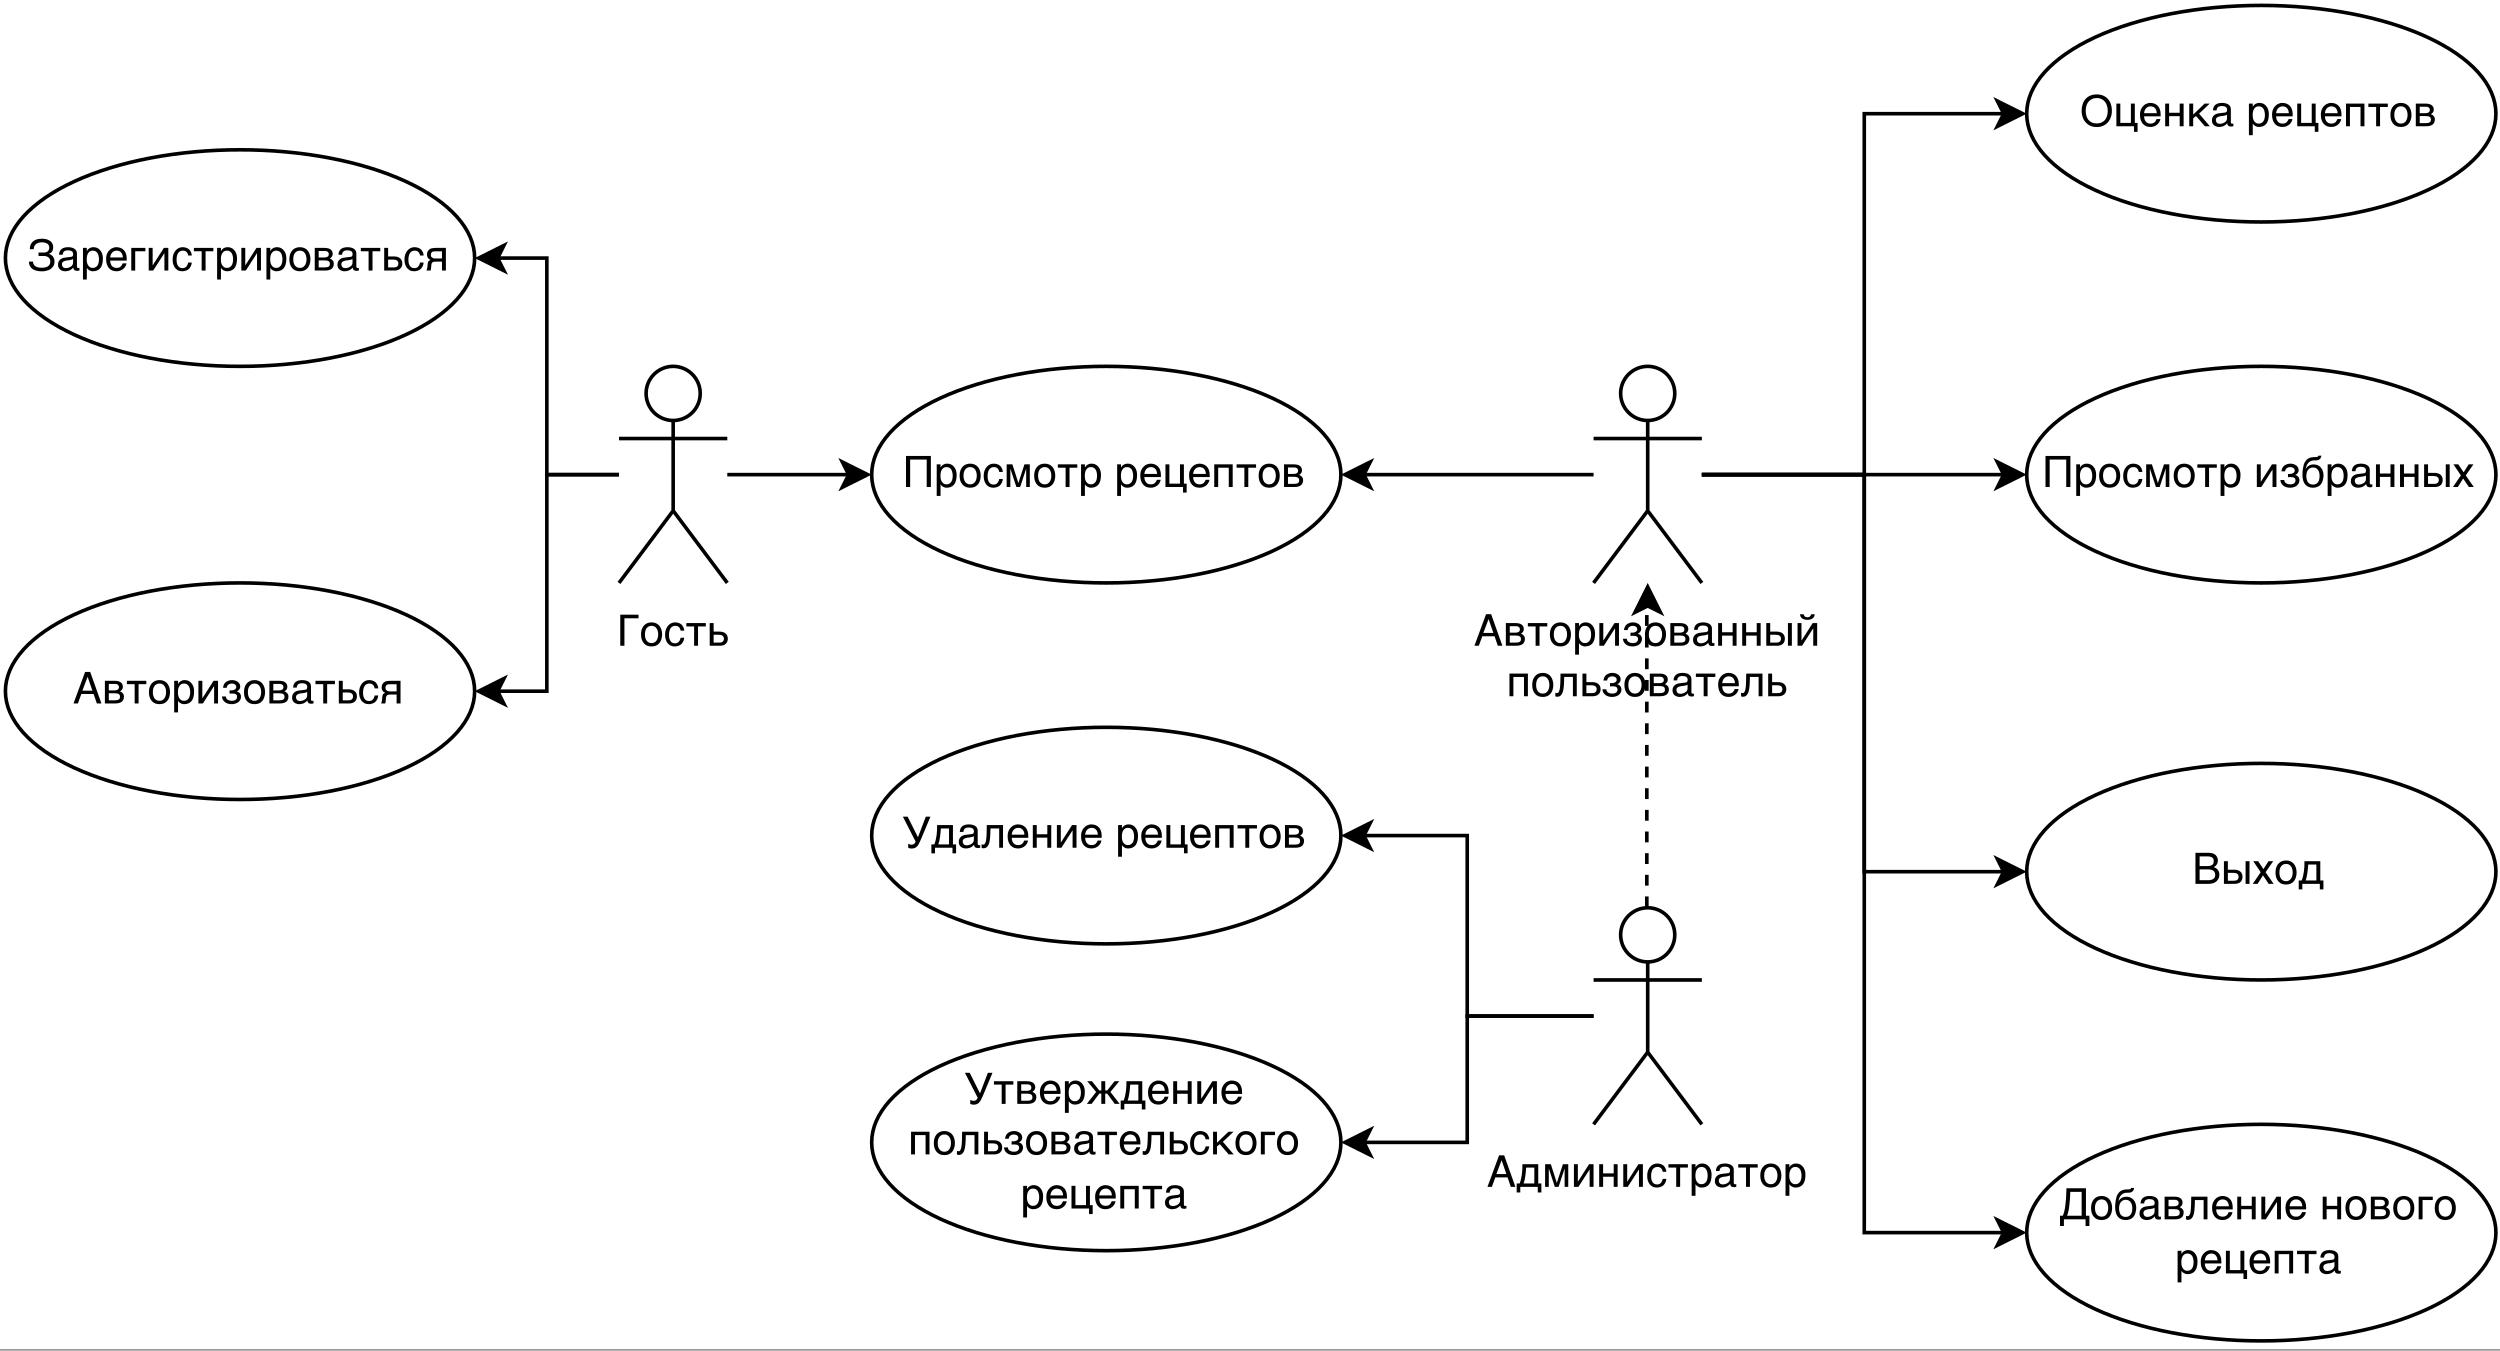 <?xml version="1.0" encoding="UTF-8"?>
<svg xmlns="http://www.w3.org/2000/svg" xmlns:xlink="http://www.w3.org/1999/xlink" width="498" height="269.04" viewBox="0 0 498 269.04">
<rect x="0" y="0" width="498" height="269.04" fill="#808080" stroke="none"/>
<defs>
<g>
<g id="glyph-0-0">
<path d="M 0.641 -6.188 L 4.281 -6.188 L 4.281 -5.469 L 1.469 -5.469 L 1.469 0 L 0.641 0 Z M 0.641 -6.188 "/>
</g>
<g id="glyph-0-1">
<path d="M 3.719 -2.266 C 3.719 -2.516 3.688 -2.742 3.625 -2.953 C 3.57 -3.16 3.488 -3.336 3.375 -3.484 C 3.27 -3.641 3.133 -3.758 2.969 -3.844 C 2.801 -3.926 2.609 -3.969 2.391 -3.969 C 2.18 -3.969 1.992 -3.926 1.828 -3.844 C 1.66 -3.758 1.52 -3.641 1.406 -3.484 C 1.301 -3.336 1.219 -3.16 1.156 -2.953 C 1.102 -2.742 1.078 -2.516 1.078 -2.266 C 1.078 -2.004 1.102 -1.77 1.156 -1.562 C 1.219 -1.352 1.301 -1.172 1.406 -1.016 C 1.52 -0.867 1.66 -0.75 1.828 -0.656 C 1.992 -0.57 2.18 -0.531 2.391 -0.531 C 2.609 -0.531 2.801 -0.57 2.969 -0.656 C 3.133 -0.75 3.27 -0.867 3.375 -1.016 C 3.488 -1.172 3.57 -1.352 3.625 -1.562 C 3.688 -1.77 3.719 -2.004 3.719 -2.266 Z M 4.5 -2.266 C 4.5 -1.891 4.445 -1.551 4.344 -1.25 C 4.25 -0.957 4.113 -0.707 3.938 -0.5 C 3.758 -0.289 3.539 -0.129 3.281 -0.016 C 3.02 0.086 2.723 0.141 2.391 0.141 C 2.066 0.141 1.773 0.086 1.516 -0.016 C 1.254 -0.129 1.035 -0.289 0.859 -0.5 C 0.68 -0.707 0.539 -0.957 0.438 -1.25 C 0.344 -1.551 0.297 -1.891 0.297 -2.266 C 0.297 -2.629 0.344 -2.957 0.438 -3.25 C 0.539 -3.539 0.68 -3.789 0.859 -4 C 1.035 -4.207 1.254 -4.367 1.516 -4.484 C 1.773 -4.598 2.066 -4.656 2.391 -4.656 C 2.723 -4.656 3.02 -4.598 3.281 -4.484 C 3.539 -4.367 3.758 -4.207 3.938 -4 C 4.113 -3.789 4.25 -3.539 4.344 -3.25 C 4.445 -2.957 4.5 -2.629 4.5 -2.266 Z M 4.5 -2.266 "/>
</g>
<g id="glyph-0-2">
<path d="M 4.109 -1.594 C 4.098 -1.477 4.078 -1.352 4.047 -1.219 C 4.016 -1.094 3.969 -0.969 3.906 -0.844 C 3.844 -0.719 3.766 -0.594 3.672 -0.469 C 3.578 -0.352 3.457 -0.25 3.312 -0.156 C 3.176 -0.07 3.016 -0.004 2.828 0.047 C 2.641 0.109 2.426 0.141 2.188 0.141 C 2.051 0.141 1.91 0.125 1.766 0.094 C 1.617 0.062 1.473 0.008 1.328 -0.062 C 1.191 -0.145 1.062 -0.242 0.938 -0.359 C 0.812 -0.484 0.703 -0.633 0.609 -0.812 C 0.516 -0.988 0.438 -1.191 0.375 -1.422 C 0.32 -1.66 0.297 -1.93 0.297 -2.234 C 0.297 -2.609 0.348 -2.941 0.453 -3.234 C 0.566 -3.535 0.711 -3.789 0.891 -4 C 1.066 -4.207 1.273 -4.367 1.516 -4.484 C 1.754 -4.598 2.004 -4.656 2.266 -4.656 C 2.492 -4.656 2.695 -4.629 2.875 -4.578 C 3.062 -4.523 3.223 -4.457 3.359 -4.375 C 3.492 -4.289 3.609 -4.191 3.703 -4.078 C 3.797 -3.961 3.867 -3.844 3.922 -3.719 C 3.984 -3.602 4.031 -3.484 4.062 -3.359 C 4.094 -3.234 4.109 -3.113 4.109 -3 L 3.391 -3 C 3.348 -3.301 3.238 -3.535 3.062 -3.703 C 2.895 -3.879 2.656 -3.969 2.344 -3.969 C 2.133 -3.969 1.945 -3.926 1.781 -3.844 C 1.625 -3.758 1.492 -3.641 1.391 -3.484 C 1.285 -3.328 1.207 -3.133 1.156 -2.906 C 1.102 -2.688 1.078 -2.445 1.078 -2.188 C 1.078 -1.895 1.102 -1.641 1.156 -1.422 C 1.219 -1.203 1.301 -1.023 1.406 -0.891 C 1.508 -0.754 1.633 -0.648 1.781 -0.578 C 1.938 -0.516 2.109 -0.484 2.297 -0.484 C 2.43 -0.484 2.555 -0.504 2.672 -0.547 C 2.797 -0.598 2.906 -0.672 3 -0.766 C 3.094 -0.859 3.172 -0.973 3.234 -1.109 C 3.305 -1.254 3.359 -1.414 3.391 -1.594 Z M 4.109 -1.594 "/>
</g>
<g id="glyph-0-3">
<path d="M 1.766 -3.844 L 0.219 -3.844 L 0.219 -4.516 L 4.094 -4.516 L 4.094 -3.844 L 2.547 -3.844 L 2.547 0 L 1.766 0 Z M 1.766 -3.844 "/>
</g>
<g id="glyph-0-4">
<path d="M 0.562 -4.516 L 1.344 -4.516 L 1.344 -2.812 L 2.594 -2.812 C 2.844 -2.812 3.062 -2.773 3.25 -2.703 C 3.445 -2.641 3.613 -2.547 3.75 -2.422 C 3.883 -2.305 3.988 -2.16 4.062 -1.984 C 4.133 -1.816 4.172 -1.625 4.172 -1.406 C 4.172 -1.188 4.133 -0.988 4.062 -0.812 C 3.988 -0.645 3.883 -0.5 3.75 -0.375 C 3.613 -0.25 3.445 -0.156 3.25 -0.094 C 3.062 -0.031 2.844 0 2.594 0 L 0.562 0 Z M 1.344 -0.625 L 2.438 -0.625 C 2.57 -0.625 2.695 -0.633 2.812 -0.656 C 2.938 -0.688 3.039 -0.734 3.125 -0.797 C 3.207 -0.859 3.27 -0.938 3.312 -1.031 C 3.363 -1.133 3.391 -1.258 3.391 -1.406 C 3.391 -1.551 3.363 -1.672 3.312 -1.766 C 3.27 -1.859 3.203 -1.938 3.109 -2 C 3.023 -2.062 2.922 -2.109 2.797 -2.141 C 2.672 -2.172 2.531 -2.188 2.375 -2.188 L 1.344 -2.188 Z M 1.344 -0.625 "/>
</g>
<g id="glyph-0-5">
<path d="M 3.922 -2.547 L 2.969 -5.312 L 1.922 -2.547 Z M 0.156 0 L 2.469 -6.281 L 3.484 -6.281 L 5.719 0 L 4.812 0 L 4.156 -1.891 L 1.719 -1.891 L 1.031 0 Z M 0.156 0 "/>
</g>
<g id="glyph-0-6">
<path d="M 0.562 -4.516 L 2.484 -4.516 C 3.035 -4.516 3.445 -4.41 3.719 -4.203 C 4 -3.992 4.141 -3.695 4.141 -3.312 C 4.141 -3.102 4.086 -2.926 3.984 -2.781 C 3.879 -2.633 3.742 -2.508 3.578 -2.406 C 3.816 -2.312 4.004 -2.18 4.141 -2.016 C 4.285 -1.848 4.359 -1.629 4.359 -1.359 C 4.359 -1.148 4.32 -0.961 4.25 -0.797 C 4.188 -0.629 4.082 -0.484 3.938 -0.359 C 3.789 -0.242 3.609 -0.156 3.391 -0.094 C 3.172 -0.031 2.91 0 2.609 0 L 0.562 0 Z M 1.344 -0.625 L 2.516 -0.625 C 2.723 -0.625 2.895 -0.641 3.031 -0.672 C 3.164 -0.703 3.273 -0.75 3.359 -0.812 C 3.441 -0.875 3.5 -0.945 3.531 -1.031 C 3.562 -1.113 3.578 -1.211 3.578 -1.328 C 3.578 -1.43 3.562 -1.523 3.531 -1.609 C 3.5 -1.703 3.441 -1.781 3.359 -1.844 C 3.273 -1.906 3.164 -1.953 3.031 -1.984 C 2.895 -2.016 2.723 -2.031 2.516 -2.031 L 1.344 -2.031 Z M 1.344 -2.609 L 2.516 -2.609 C 2.773 -2.609 2.977 -2.66 3.125 -2.766 C 3.281 -2.867 3.359 -3.031 3.359 -3.25 C 3.359 -3.363 3.336 -3.461 3.297 -3.547 C 3.254 -3.629 3.195 -3.695 3.125 -3.75 C 3.062 -3.801 2.984 -3.836 2.891 -3.859 C 2.805 -3.879 2.719 -3.891 2.625 -3.891 L 1.344 -3.891 Z M 1.344 -2.609 "/>
</g>
<g id="glyph-0-7">
<path d="M 0.531 -4.516 L 1.297 -4.516 L 1.297 -3.891 L 1.312 -3.891 C 1.363 -3.992 1.426 -4.094 1.5 -4.188 C 1.582 -4.281 1.676 -4.359 1.781 -4.422 C 1.895 -4.492 2.02 -4.551 2.156 -4.594 C 2.301 -4.633 2.469 -4.656 2.656 -4.656 C 2.895 -4.656 3.125 -4.609 3.344 -4.516 C 3.562 -4.422 3.754 -4.281 3.922 -4.094 C 4.098 -3.906 4.238 -3.672 4.344 -3.391 C 4.445 -3.117 4.5 -2.797 4.5 -2.422 C 4.5 -1.961 4.453 -1.566 4.359 -1.234 C 4.266 -0.91 4.129 -0.645 3.953 -0.438 C 3.773 -0.238 3.562 -0.094 3.312 0 C 3.07 0.094 2.805 0.141 2.516 0.141 C 2.359 0.141 2.219 0.117 2.094 0.078 C 1.969 0.035 1.852 -0.016 1.75 -0.078 C 1.645 -0.141 1.555 -0.207 1.484 -0.281 C 1.41 -0.363 1.352 -0.441 1.312 -0.516 L 1.297 -0.516 L 1.297 1.781 L 0.531 1.781 Z M 1.281 -2.234 C 1.281 -1.984 1.301 -1.754 1.344 -1.547 C 1.395 -1.348 1.473 -1.172 1.578 -1.016 C 1.68 -0.867 1.805 -0.75 1.953 -0.656 C 2.098 -0.57 2.273 -0.531 2.484 -0.531 C 2.703 -0.531 2.883 -0.57 3.031 -0.656 C 3.188 -0.75 3.316 -0.867 3.422 -1.016 C 3.523 -1.172 3.598 -1.348 3.641 -1.547 C 3.691 -1.754 3.719 -1.984 3.719 -2.234 C 3.719 -2.484 3.691 -2.711 3.641 -2.922 C 3.598 -3.141 3.523 -3.328 3.422 -3.484 C 3.316 -3.641 3.188 -3.758 3.031 -3.844 C 2.883 -3.926 2.703 -3.969 2.484 -3.969 C 2.273 -3.969 2.098 -3.926 1.953 -3.844 C 1.805 -3.758 1.68 -3.641 1.578 -3.484 C 1.473 -3.328 1.395 -3.141 1.344 -2.922 C 1.301 -2.711 1.281 -2.484 1.281 -2.234 Z M 1.281 -2.234 "/>
</g>
<g id="glyph-0-8">
<path d="M 0.562 -4.516 L 1.344 -4.516 L 1.344 -1.047 L 1.359 -1.047 L 3.578 -4.516 L 4.469 -4.516 L 4.469 0 L 3.688 0 L 3.688 -3.453 L 3.672 -3.453 L 1.453 0 L 0.562 0 Z M 0.562 -4.516 "/>
</g>
<g id="glyph-0-9">
<path d="M 1.734 -2.609 L 2.125 -2.609 C 2.227 -2.609 2.336 -2.617 2.453 -2.641 C 2.566 -2.672 2.664 -2.711 2.75 -2.766 C 2.844 -2.816 2.922 -2.883 2.984 -2.969 C 3.047 -3.062 3.078 -3.172 3.078 -3.297 C 3.078 -3.379 3.055 -3.461 3.016 -3.547 C 2.984 -3.629 2.926 -3.703 2.844 -3.766 C 2.77 -3.828 2.676 -3.875 2.562 -3.906 C 2.457 -3.945 2.332 -3.969 2.188 -3.969 C 2.102 -3.969 2.008 -3.957 1.906 -3.938 C 1.801 -3.914 1.695 -3.875 1.594 -3.812 C 1.488 -3.758 1.395 -3.676 1.312 -3.562 C 1.238 -3.445 1.188 -3.301 1.156 -3.125 L 0.438 -3.125 C 0.457 -3.332 0.5 -3.508 0.562 -3.656 C 0.625 -3.812 0.703 -3.945 0.797 -4.062 C 0.891 -4.176 0.992 -4.27 1.109 -4.344 C 1.223 -4.414 1.344 -4.473 1.469 -4.516 C 1.594 -4.566 1.719 -4.602 1.844 -4.625 C 1.969 -4.645 2.086 -4.656 2.203 -4.656 C 2.41 -4.656 2.609 -4.629 2.797 -4.578 C 2.992 -4.523 3.172 -4.441 3.328 -4.328 C 3.484 -4.223 3.609 -4.094 3.703 -3.938 C 3.805 -3.781 3.859 -3.594 3.859 -3.375 C 3.859 -3.238 3.836 -3.117 3.797 -3.016 C 3.754 -2.91 3.703 -2.816 3.641 -2.734 C 3.578 -2.66 3.504 -2.594 3.422 -2.531 C 3.348 -2.477 3.273 -2.438 3.203 -2.406 L 3.203 -2.375 C 3.273 -2.363 3.359 -2.336 3.453 -2.297 C 3.547 -2.254 3.633 -2.191 3.719 -2.109 C 3.801 -2.023 3.867 -1.922 3.922 -1.797 C 3.984 -1.672 4.016 -1.52 4.016 -1.344 C 4.016 -1.094 3.957 -0.875 3.844 -0.688 C 3.738 -0.5 3.598 -0.344 3.422 -0.219 C 3.242 -0.102 3.047 -0.012 2.828 0.047 C 2.609 0.109 2.391 0.141 2.172 0.141 C 1.891 0.141 1.629 0.102 1.391 0.031 C 1.16 -0.039 0.961 -0.145 0.797 -0.281 C 0.629 -0.414 0.492 -0.578 0.391 -0.766 C 0.297 -0.953 0.238 -1.16 0.219 -1.391 L 1 -1.391 C 1.008 -1.223 1.051 -1.082 1.125 -0.969 C 1.207 -0.863 1.301 -0.781 1.406 -0.719 C 1.52 -0.656 1.641 -0.609 1.766 -0.578 C 1.898 -0.547 2.035 -0.531 2.172 -0.531 C 2.523 -0.531 2.789 -0.602 2.969 -0.75 C 3.145 -0.895 3.234 -1.086 3.234 -1.328 C 3.234 -1.43 3.219 -1.523 3.188 -1.609 C 3.156 -1.691 3.098 -1.758 3.016 -1.812 C 2.941 -1.875 2.844 -1.914 2.719 -1.938 C 2.594 -1.969 2.438 -1.984 2.25 -1.984 C 2.219 -1.984 2.176 -1.984 2.125 -1.984 C 2.082 -1.984 2.035 -1.977 1.984 -1.969 C 1.941 -1.969 1.898 -1.969 1.859 -1.969 C 1.816 -1.969 1.773 -1.961 1.734 -1.953 Z M 1.734 -2.609 "/>
</g>
<g id="glyph-0-10">
<path d="M 0.562 -3.156 C 0.57 -3.438 0.625 -3.672 0.719 -3.859 C 0.812 -4.047 0.938 -4.195 1.094 -4.312 C 1.258 -4.438 1.453 -4.523 1.672 -4.578 C 1.898 -4.629 2.145 -4.656 2.406 -4.656 C 2.625 -4.656 2.836 -4.629 3.047 -4.578 C 3.254 -4.535 3.438 -4.461 3.594 -4.359 C 3.758 -4.266 3.891 -4.133 3.984 -3.969 C 4.078 -3.812 4.125 -3.625 4.125 -3.406 L 4.125 -0.781 C 4.125 -0.707 4.145 -0.645 4.188 -0.594 C 4.227 -0.539 4.289 -0.516 4.375 -0.516 C 4.414 -0.516 4.457 -0.516 4.5 -0.516 C 4.539 -0.523 4.582 -0.535 4.625 -0.547 L 4.625 -0.016 C 4.562 0.004 4.5 0.02 4.438 0.031 C 4.375 0.051 4.301 0.062 4.219 0.062 C 4.082 0.062 3.961 0.047 3.859 0.016 C 3.766 -0.004 3.688 -0.039 3.625 -0.094 C 3.562 -0.145 3.508 -0.207 3.469 -0.281 C 3.438 -0.363 3.414 -0.469 3.406 -0.594 C 3.301 -0.488 3.195 -0.391 3.094 -0.297 C 2.988 -0.211 2.867 -0.133 2.734 -0.062 C 2.609 0 2.461 0.047 2.297 0.078 C 2.129 0.117 1.945 0.141 1.75 0.141 C 1.57 0.141 1.398 0.109 1.234 0.047 C 1.066 -0.004 0.914 -0.082 0.781 -0.188 C 0.656 -0.301 0.551 -0.438 0.469 -0.594 C 0.395 -0.758 0.359 -0.945 0.359 -1.156 C 0.359 -1.395 0.395 -1.598 0.469 -1.766 C 0.551 -1.93 0.656 -2.07 0.781 -2.188 C 0.914 -2.301 1.062 -2.391 1.219 -2.453 C 1.383 -2.516 1.551 -2.555 1.719 -2.578 L 2.984 -2.734 C 3.109 -2.742 3.203 -2.789 3.266 -2.875 C 3.336 -2.957 3.375 -3.086 3.375 -3.266 C 3.375 -3.535 3.285 -3.727 3.109 -3.844 C 2.93 -3.969 2.676 -4.031 2.344 -4.031 C 2 -4.031 1.738 -3.957 1.562 -3.812 C 1.395 -3.664 1.301 -3.445 1.281 -3.156 Z M 3.359 -2.297 C 3.297 -2.254 3.219 -2.219 3.125 -2.188 C 3.031 -2.156 2.926 -2.129 2.812 -2.109 C 2.707 -2.086 2.594 -2.066 2.469 -2.047 C 2.352 -2.035 2.234 -2.023 2.109 -2.016 C 1.961 -1.992 1.832 -1.961 1.719 -1.922 C 1.602 -1.891 1.5 -1.844 1.406 -1.781 C 1.32 -1.719 1.254 -1.645 1.203 -1.562 C 1.16 -1.477 1.141 -1.383 1.141 -1.281 C 1.141 -1.145 1.16 -1.023 1.203 -0.922 C 1.242 -0.828 1.297 -0.742 1.359 -0.672 C 1.43 -0.609 1.52 -0.562 1.625 -0.531 C 1.727 -0.5 1.836 -0.484 1.953 -0.484 C 2.035 -0.484 2.125 -0.492 2.219 -0.516 C 2.312 -0.535 2.41 -0.562 2.516 -0.594 C 2.617 -0.633 2.723 -0.68 2.828 -0.734 C 2.93 -0.797 3.02 -0.863 3.094 -0.938 C 3.176 -1.02 3.238 -1.113 3.281 -1.219 C 3.332 -1.32 3.359 -1.441 3.359 -1.578 Z M 3.359 -2.297 "/>
</g>
<g id="glyph-0-11">
<path d="M 0.562 -4.516 L 1.344 -4.516 L 1.344 -2.688 L 3.453 -2.688 L 3.453 -4.516 L 4.234 -4.516 L 4.234 0 L 3.453 0 L 3.453 -2.016 L 1.344 -2.016 L 1.344 0 L 0.562 0 Z M 0.562 -4.516 "/>
</g>
<g id="glyph-0-12">
<path d="M 4.875 -4.516 L 5.656 -4.516 L 5.656 0 L 4.875 0 Z M 0.562 -4.516 L 1.344 -4.516 L 1.344 -2.812 L 2.703 -2.812 C 2.941 -2.812 3.16 -2.773 3.359 -2.703 C 3.555 -2.641 3.723 -2.547 3.859 -2.422 C 3.992 -2.305 4.094 -2.16 4.156 -1.984 C 4.227 -1.816 4.266 -1.625 4.266 -1.406 C 4.266 -1.188 4.227 -0.988 4.156 -0.812 C 4.094 -0.645 3.992 -0.5 3.859 -0.375 C 3.723 -0.25 3.555 -0.156 3.359 -0.094 C 3.16 -0.031 2.941 0 2.703 0 L 0.562 0 Z M 1.344 -0.625 L 2.547 -0.625 C 2.68 -0.625 2.805 -0.633 2.922 -0.656 C 3.035 -0.688 3.133 -0.734 3.219 -0.797 C 3.301 -0.859 3.363 -0.938 3.406 -1.031 C 3.457 -1.133 3.484 -1.258 3.484 -1.406 C 3.484 -1.551 3.457 -1.672 3.406 -1.766 C 3.363 -1.859 3.297 -1.938 3.203 -2 C 3.117 -2.062 3.016 -2.109 2.891 -2.141 C 2.766 -2.172 2.625 -2.188 2.469 -2.188 L 1.344 -2.188 Z M 1.344 -0.625 "/>
</g>
<g id="glyph-0-13">
<path d="M 1.781 -6.266 C 1.82 -6.086 1.898 -5.941 2.016 -5.828 C 2.129 -5.723 2.297 -5.672 2.516 -5.672 C 2.742 -5.672 2.914 -5.723 3.031 -5.828 C 3.145 -5.93 3.223 -6.078 3.266 -6.266 L 3.984 -6.266 C 3.973 -6.098 3.93 -5.941 3.859 -5.797 C 3.797 -5.66 3.695 -5.547 3.562 -5.453 C 3.438 -5.359 3.285 -5.285 3.109 -5.234 C 2.93 -5.18 2.734 -5.156 2.516 -5.156 C 2.305 -5.156 2.113 -5.18 1.938 -5.234 C 1.758 -5.285 1.602 -5.359 1.469 -5.453 C 1.344 -5.547 1.242 -5.66 1.172 -5.797 C 1.109 -5.93 1.07 -6.086 1.062 -6.266 Z M 0.562 -4.516 L 1.344 -4.516 L 1.344 -1.047 L 1.359 -1.047 L 3.578 -4.516 L 4.469 -4.516 L 4.469 0 L 3.688 0 L 3.688 -3.453 L 3.672 -3.453 L 1.453 0 L 0.562 0 Z M 0.562 -4.516 "/>
</g>
<g id="glyph-0-14">
<path d="M 3.453 -3.844 L 1.344 -3.844 L 1.344 0 L 0.562 0 L 0.562 -4.516 L 4.234 -4.516 L 4.234 0 L 3.453 0 Z M 3.453 -3.844 "/>
</g>
<g id="glyph-0-15">
<path d="M 3.609 -3.844 L 1.875 -3.844 L 1.844 -2.75 C 1.82 -2.207 1.781 -1.75 1.719 -1.375 C 1.656 -1.008 1.562 -0.719 1.438 -0.5 C 1.32 -0.281 1.18 -0.125 1.016 -0.031 C 0.848 0.059 0.66 0.109 0.453 0.109 C 0.367 0.109 0.297 0.094 0.234 0.062 C 0.18 0.039 0.141 0.02 0.109 0 L 0.109 -0.688 C 0.223 -0.645 0.32 -0.625 0.406 -0.625 C 0.469 -0.625 0.523 -0.629 0.578 -0.641 C 0.629 -0.66 0.676 -0.695 0.719 -0.75 C 0.77 -0.812 0.816 -0.895 0.859 -1 C 0.91 -1.102 0.953 -1.238 0.984 -1.406 C 1.016 -1.57 1.039 -1.77 1.062 -2 C 1.082 -2.238 1.098 -2.52 1.109 -2.844 L 1.141 -4.516 L 4.375 -4.516 L 4.375 0 L 3.609 0 Z M 3.609 -3.844 "/>
</g>
<g id="glyph-0-16">
<path d="M 4.406 -1.438 C 4.375 -1.238 4.305 -1.047 4.203 -0.859 C 4.098 -0.672 3.961 -0.504 3.797 -0.359 C 3.629 -0.211 3.43 -0.094 3.203 0 C 2.973 0.094 2.719 0.141 2.438 0.141 C 2.133 0.141 1.852 0.094 1.594 0 C 1.344 -0.102 1.125 -0.254 0.938 -0.453 C 0.75 -0.66 0.602 -0.914 0.5 -1.219 C 0.395 -1.52 0.344 -1.875 0.344 -2.281 C 0.344 -2.562 0.367 -2.812 0.422 -3.031 C 0.484 -3.258 0.566 -3.457 0.672 -3.625 C 0.773 -3.801 0.895 -3.953 1.031 -4.078 C 1.164 -4.211 1.305 -4.32 1.453 -4.406 C 1.609 -4.488 1.766 -4.551 1.922 -4.594 C 2.078 -4.633 2.227 -4.656 2.375 -4.656 C 2.676 -4.656 2.953 -4.609 3.203 -4.516 C 3.461 -4.422 3.688 -4.273 3.875 -4.078 C 4.062 -3.891 4.203 -3.656 4.297 -3.375 C 4.398 -3.094 4.453 -2.758 4.453 -2.375 L 4.453 -1.984 L 1.156 -1.984 C 1.164 -1.766 1.195 -1.566 1.25 -1.391 C 1.312 -1.211 1.395 -1.055 1.5 -0.922 C 1.613 -0.797 1.75 -0.695 1.906 -0.625 C 2.062 -0.562 2.238 -0.531 2.438 -0.531 C 2.633 -0.531 2.801 -0.555 2.938 -0.609 C 3.07 -0.672 3.188 -0.742 3.281 -0.828 C 3.375 -0.922 3.445 -1.02 3.5 -1.125 C 3.562 -1.227 3.613 -1.332 3.656 -1.438 Z M 3.688 -2.609 C 3.676 -2.828 3.641 -3.02 3.578 -3.188 C 3.516 -3.352 3.43 -3.492 3.328 -3.609 C 3.223 -3.734 3.094 -3.82 2.938 -3.875 C 2.789 -3.938 2.625 -3.969 2.438 -3.969 C 2.258 -3.969 2.094 -3.93 1.938 -3.859 C 1.789 -3.797 1.66 -3.703 1.547 -3.578 C 1.441 -3.461 1.352 -3.32 1.281 -3.156 C 1.219 -2.988 1.176 -2.805 1.156 -2.609 Z M 3.688 -2.609 "/>
</g>
<g id="glyph-0-17">
<path d="M 4.328 0 L 0.844 0 L 0.844 1.109 L 0.125 1.109 L 0.125 -0.672 L 0.719 -0.672 C 0.832 -0.973 0.926 -1.281 1 -1.594 C 1.07 -1.914 1.129 -2.238 1.172 -2.562 C 1.211 -2.883 1.238 -3.207 1.25 -3.531 C 1.258 -3.852 1.266 -4.18 1.266 -4.516 L 4.422 -4.516 L 4.422 -0.672 L 5.047 -0.672 L 5.047 1.109 L 4.328 1.109 Z M 3.641 -0.672 L 3.641 -3.844 L 2.016 -3.844 C 1.992 -3.582 1.973 -3.316 1.953 -3.047 C 1.93 -2.773 1.898 -2.504 1.859 -2.234 C 1.828 -1.961 1.781 -1.695 1.719 -1.438 C 1.664 -1.176 1.594 -0.922 1.5 -0.672 Z M 3.641 -0.672 "/>
</g>
<g id="glyph-0-18">
<path d="M 0.562 -4.516 L 1.703 -4.516 L 2.891 -0.812 L 2.906 -0.812 L 4.109 -4.516 L 5.172 -4.516 L 5.172 0 L 4.453 0 L 4.453 -3.625 L 4.438 -3.625 L 3.25 0 L 2.5 0 L 1.312 -3.625 L 1.297 -3.625 L 1.297 0 L 0.562 0 Z M 0.562 -4.516 "/>
</g>
<g id="glyph-0-19">
<path d="M 2.219 -3.594 L 3.328 -3.594 C 3.504 -3.594 3.656 -3.617 3.781 -3.672 C 3.914 -3.734 4.023 -3.805 4.109 -3.891 C 4.191 -3.984 4.254 -4.086 4.297 -4.203 C 4.336 -4.316 4.359 -4.43 4.359 -4.547 C 4.359 -4.742 4.32 -4.91 4.25 -5.047 C 4.176 -5.18 4.07 -5.289 3.938 -5.375 C 3.801 -5.457 3.645 -5.52 3.469 -5.562 C 3.289 -5.602 3.094 -5.625 2.875 -5.625 C 2.602 -5.625 2.363 -5.586 2.156 -5.516 C 1.957 -5.441 1.789 -5.344 1.656 -5.219 C 1.52 -5.094 1.422 -4.945 1.359 -4.781 C 1.297 -4.613 1.266 -4.438 1.266 -4.25 L 0.484 -4.25 C 0.484 -4.52 0.516 -4.754 0.578 -4.953 C 0.641 -5.16 0.727 -5.344 0.844 -5.5 C 0.957 -5.656 1.086 -5.785 1.234 -5.891 C 1.391 -6.004 1.555 -6.094 1.734 -6.156 C 1.91 -6.227 2.098 -6.273 2.297 -6.297 C 2.492 -6.328 2.695 -6.344 2.906 -6.344 C 3.238 -6.344 3.539 -6.305 3.812 -6.234 C 4.082 -6.16 4.316 -6.051 4.516 -5.906 C 4.711 -5.77 4.863 -5.598 4.969 -5.391 C 5.082 -5.18 5.141 -4.938 5.141 -4.656 C 5.141 -4.332 5.078 -4.062 4.953 -3.844 C 4.828 -3.625 4.609 -3.457 4.297 -3.344 L 4.297 -3.312 C 4.461 -3.27 4.609 -3.207 4.734 -3.125 C 4.867 -3.039 4.984 -2.93 5.078 -2.797 C 5.18 -2.672 5.258 -2.52 5.312 -2.344 C 5.375 -2.176 5.406 -1.977 5.406 -1.75 C 5.406 -1.438 5.332 -1.16 5.188 -0.922 C 5.051 -0.68 4.867 -0.477 4.641 -0.312 C 4.41 -0.156 4.141 -0.039 3.828 0.031 C 3.523 0.113 3.211 0.156 2.891 0.156 C 2.535 0.156 2.203 0.117 1.891 0.047 C 1.586 -0.012 1.316 -0.117 1.078 -0.266 C 0.848 -0.422 0.66 -0.625 0.516 -0.875 C 0.379 -1.125 0.305 -1.426 0.297 -1.781 L 1.109 -1.781 C 1.117 -1.602 1.156 -1.441 1.219 -1.297 C 1.289 -1.148 1.395 -1.02 1.531 -0.906 C 1.664 -0.801 1.836 -0.719 2.047 -0.656 C 2.254 -0.594 2.508 -0.562 2.812 -0.562 C 3.07 -0.562 3.312 -0.582 3.531 -0.625 C 3.75 -0.676 3.938 -0.75 4.094 -0.844 C 4.25 -0.945 4.363 -1.078 4.438 -1.234 C 4.52 -1.391 4.562 -1.578 4.562 -1.797 C 4.562 -1.953 4.535 -2.098 4.484 -2.234 C 4.43 -2.367 4.352 -2.484 4.25 -2.578 C 4.145 -2.68 4.008 -2.758 3.844 -2.812 C 3.688 -2.875 3.5 -2.906 3.281 -2.906 L 2.219 -2.906 Z M 2.219 -3.594 "/>
</g>
<g id="glyph-0-20">
<path d="M 0.562 -4.516 L 3.375 -4.516 L 3.375 -3.844 L 1.344 -3.844 L 1.344 0 L 0.562 0 Z M 0.562 -4.516 "/>
</g>
<g id="glyph-0-21">
<path d="M 4.234 0 L 3.453 0 L 3.453 -1.781 L 2.453 -1.781 C 2.273 -1.781 2.117 -1.773 1.984 -1.766 C 1.859 -1.766 1.75 -1.738 1.656 -1.688 C 1.562 -1.645 1.488 -1.578 1.438 -1.484 C 1.383 -1.391 1.348 -1.254 1.328 -1.078 L 1.297 -0.594 C 1.297 -0.582 1.289 -0.555 1.281 -0.516 C 1.281 -0.473 1.273 -0.422 1.266 -0.359 C 1.266 -0.305 1.254 -0.242 1.234 -0.172 C 1.223 -0.109 1.207 -0.051 1.188 0 L 0.344 0 C 0.352 -0.02 0.367 -0.047 0.391 -0.078 C 0.41 -0.109 0.426 -0.145 0.438 -0.188 C 0.457 -0.238 0.473 -0.301 0.484 -0.375 C 0.504 -0.445 0.523 -0.547 0.547 -0.672 L 0.594 -1.25 C 0.613 -1.395 0.633 -1.516 0.656 -1.609 C 0.676 -1.703 0.707 -1.781 0.75 -1.844 C 0.801 -1.914 0.859 -1.969 0.922 -2 C 0.992 -2.039 1.082 -2.082 1.188 -2.125 C 0.707 -2.301 0.469 -2.66 0.469 -3.203 C 0.469 -3.336 0.484 -3.461 0.516 -3.578 C 0.547 -3.691 0.586 -3.789 0.641 -3.875 C 0.703 -3.969 0.766 -4.047 0.828 -4.109 C 0.898 -4.18 0.973 -4.238 1.047 -4.281 C 1.129 -4.344 1.223 -4.383 1.328 -4.406 C 1.43 -4.438 1.535 -4.457 1.641 -4.469 C 1.742 -4.488 1.848 -4.5 1.953 -4.5 C 2.055 -4.508 2.148 -4.516 2.234 -4.516 L 4.234 -4.516 Z M 3.453 -3.828 L 2.281 -3.828 C 2.176 -3.828 2.086 -3.828 2.016 -3.828 C 1.941 -3.828 1.879 -3.82 1.828 -3.812 C 1.773 -3.812 1.723 -3.801 1.672 -3.781 C 1.629 -3.77 1.582 -3.754 1.531 -3.734 C 1.438 -3.672 1.363 -3.582 1.312 -3.469 C 1.258 -3.363 1.234 -3.25 1.234 -3.125 C 1.234 -3.008 1.25 -2.91 1.281 -2.828 C 1.32 -2.742 1.375 -2.676 1.438 -2.625 C 1.5 -2.57 1.566 -2.531 1.641 -2.5 C 1.711 -2.469 1.785 -2.441 1.859 -2.422 C 1.941 -2.41 2.02 -2.406 2.094 -2.406 C 2.164 -2.406 2.227 -2.406 2.281 -2.406 L 3.453 -2.406 Z M 3.453 -3.828 "/>
</g>
<g id="glyph-0-22">
<path d="M 0.641 -6.188 L 5.594 -6.188 L 5.594 0 L 4.766 0 L 4.766 -5.469 L 1.469 -5.469 L 1.469 0 L 0.641 0 Z M 0.641 -6.188 "/>
</g>
<g id="glyph-0-23">
</g>
<g id="glyph-0-24">
<path d="M 0.562 -4.516 L 1.344 -4.516 L 1.344 -0.672 L 3.453 -0.672 L 3.453 -4.516 L 4.234 -4.516 L 4.234 -0.672 L 4.781 -0.672 L 4.781 1.109 L 4.062 1.109 L 4.062 0 L 0.562 0 Z M 0.562 -4.516 "/>
</g>
<g id="glyph-0-25">
<path d="M 0.156 1.328 L 0.156 -0.719 L 0.719 -0.719 C 0.77 -0.852 0.82 -0.988 0.875 -1.125 C 0.926 -1.27 0.973 -1.43 1.016 -1.609 C 1.066 -1.785 1.109 -1.984 1.141 -2.203 C 1.18 -2.43 1.219 -2.703 1.25 -3.016 C 1.289 -3.348 1.32 -3.672 1.344 -3.984 C 1.363 -4.305 1.379 -4.602 1.391 -4.875 C 1.41 -5.156 1.422 -5.406 1.422 -5.625 C 1.422 -5.852 1.426 -6.039 1.438 -6.188 L 5.328 -6.188 L 5.328 -0.719 L 6.016 -0.719 L 6.016 1.328 L 5.25 1.328 L 5.25 0 L 0.938 0 L 0.938 1.328 Z M 2.203 -5.469 C 2.203 -5.062 2.188 -4.66 2.156 -4.266 C 2.125 -3.867 2.086 -3.469 2.047 -3.062 C 2.016 -2.738 1.984 -2.461 1.953 -2.234 C 1.922 -2.016 1.883 -1.816 1.844 -1.641 C 1.812 -1.473 1.77 -1.316 1.719 -1.172 C 1.676 -1.023 1.629 -0.875 1.578 -0.719 L 4.469 -0.719 L 4.469 -5.469 Z M 2.203 -5.469 "/>
</g>
<g id="glyph-0-26">
<path d="M 4.078 -6.25 C 4.066 -6.207 4.055 -6.156 4.047 -6.094 C 4.035 -6.031 4.016 -5.961 3.984 -5.891 C 3.961 -5.828 3.926 -5.758 3.875 -5.688 C 3.82 -5.625 3.758 -5.562 3.688 -5.5 C 3.633 -5.469 3.586 -5.441 3.547 -5.422 C 3.516 -5.398 3.469 -5.379 3.406 -5.359 C 3.352 -5.348 3.285 -5.336 3.203 -5.328 C 3.117 -5.316 3.004 -5.305 2.859 -5.297 L 2.531 -5.297 C 2.312 -5.285 2.113 -5.238 1.938 -5.156 C 1.77 -5.07 1.617 -4.957 1.484 -4.812 C 1.348 -4.664 1.234 -4.488 1.141 -4.281 C 1.055 -4.07 0.992 -3.844 0.953 -3.594 C 1.016 -3.695 1.086 -3.801 1.172 -3.906 C 1.266 -4.02 1.375 -4.117 1.5 -4.203 C 1.625 -4.297 1.773 -4.367 1.953 -4.422 C 2.129 -4.473 2.332 -4.5 2.562 -4.5 C 2.82 -4.5 3.066 -4.453 3.297 -4.359 C 3.535 -4.266 3.742 -4.125 3.922 -3.938 C 4.098 -3.75 4.238 -3.516 4.344 -3.234 C 4.445 -2.961 4.5 -2.645 4.5 -2.281 C 4.5 -2.164 4.488 -2.023 4.469 -1.859 C 4.445 -1.703 4.41 -1.531 4.359 -1.344 C 4.316 -1.164 4.25 -0.988 4.156 -0.812 C 4.062 -0.633 3.938 -0.473 3.781 -0.328 C 3.625 -0.191 3.43 -0.082 3.203 0 C 2.984 0.094 2.719 0.141 2.406 0.141 C 2.281 0.141 2.145 0.129 2 0.109 C 1.852 0.086 1.707 0.051 1.562 0 C 1.414 -0.062 1.273 -0.141 1.141 -0.234 C 1.004 -0.336 0.879 -0.469 0.766 -0.625 C 0.711 -0.707 0.656 -0.801 0.594 -0.906 C 0.539 -1.008 0.492 -1.133 0.453 -1.281 C 0.41 -1.426 0.375 -1.598 0.344 -1.797 C 0.312 -1.992 0.297 -2.227 0.297 -2.5 C 0.297 -2.676 0.305 -2.879 0.328 -3.109 C 0.348 -3.336 0.379 -3.566 0.422 -3.797 C 0.461 -4.035 0.516 -4.266 0.578 -4.484 C 0.648 -4.711 0.742 -4.91 0.859 -5.078 C 0.973 -5.254 1.094 -5.395 1.219 -5.5 C 1.352 -5.613 1.492 -5.703 1.641 -5.766 C 1.785 -5.836 1.941 -5.883 2.109 -5.906 C 2.273 -5.938 2.457 -5.957 2.656 -5.969 L 2.938 -5.969 C 3.02 -5.977 3.094 -5.984 3.156 -5.984 C 3.219 -5.992 3.27 -6.004 3.312 -6.016 C 3.352 -6.035 3.383 -6.062 3.406 -6.094 C 3.438 -6.133 3.461 -6.188 3.484 -6.25 Z M 1.078 -2.172 C 1.078 -2.086 1.082 -1.988 1.094 -1.875 C 1.102 -1.758 1.125 -1.641 1.156 -1.516 C 1.188 -1.391 1.227 -1.266 1.281 -1.141 C 1.344 -1.016 1.422 -0.906 1.516 -0.812 C 1.617 -0.719 1.738 -0.641 1.875 -0.578 C 2.02 -0.516 2.191 -0.484 2.391 -0.484 C 2.617 -0.484 2.805 -0.52 2.953 -0.594 C 3.109 -0.664 3.234 -0.758 3.328 -0.875 C 3.43 -0.988 3.508 -1.113 3.562 -1.25 C 3.613 -1.383 3.648 -1.516 3.672 -1.641 C 3.691 -1.773 3.703 -1.895 3.703 -2 C 3.711 -2.113 3.719 -2.195 3.719 -2.25 C 3.719 -2.457 3.691 -2.66 3.641 -2.859 C 3.598 -3.055 3.523 -3.227 3.422 -3.375 C 3.316 -3.531 3.18 -3.656 3.016 -3.75 C 2.859 -3.844 2.66 -3.891 2.422 -3.891 C 2.191 -3.891 1.988 -3.844 1.812 -3.75 C 1.645 -3.656 1.504 -3.531 1.391 -3.375 C 1.285 -3.219 1.207 -3.035 1.156 -2.828 C 1.102 -2.617 1.078 -2.398 1.078 -2.172 Z M 1.078 -2.172 "/>
</g>
<g id="glyph-0-27">
<path d="M 0.641 -6.188 L 2.859 -6.188 C 3.098 -6.188 3.305 -6.18 3.484 -6.172 C 3.672 -6.16 3.848 -6.133 4.016 -6.094 C 4.16 -6.051 4.301 -5.988 4.438 -5.906 C 4.57 -5.82 4.688 -5.719 4.781 -5.594 C 4.883 -5.477 4.961 -5.336 5.016 -5.172 C 5.078 -5.016 5.109 -4.832 5.109 -4.625 C 5.109 -4.52 5.094 -4.406 5.062 -4.281 C 5.039 -4.164 4.992 -4.047 4.922 -3.922 C 4.859 -3.805 4.773 -3.695 4.672 -3.594 C 4.566 -3.488 4.438 -3.406 4.281 -3.344 C 4.414 -3.301 4.547 -3.238 4.672 -3.156 C 4.805 -3.082 4.926 -2.984 5.031 -2.859 C 5.145 -2.742 5.234 -2.602 5.297 -2.438 C 5.367 -2.27 5.406 -2.066 5.406 -1.828 C 5.406 -1.691 5.391 -1.551 5.359 -1.406 C 5.328 -1.258 5.273 -1.117 5.203 -0.984 C 5.129 -0.848 5.035 -0.719 4.922 -0.594 C 4.816 -0.477 4.68 -0.375 4.516 -0.281 C 4.359 -0.195 4.176 -0.129 3.969 -0.078 C 3.758 -0.023 3.52 0 3.25 0 L 0.641 0 Z M 3.125 -0.719 C 3.395 -0.719 3.617 -0.742 3.797 -0.797 C 3.984 -0.848 4.133 -0.922 4.25 -1.016 C 4.363 -1.109 4.445 -1.223 4.5 -1.359 C 4.551 -1.492 4.578 -1.641 4.578 -1.797 C 4.578 -1.961 4.551 -2.109 4.5 -2.234 C 4.445 -2.367 4.363 -2.484 4.25 -2.578 C 4.133 -2.672 3.984 -2.742 3.797 -2.797 C 3.617 -2.848 3.395 -2.875 3.125 -2.875 L 1.469 -2.875 L 1.469 -0.719 Z M 3.016 -3.547 C 3.285 -3.547 3.504 -3.57 3.672 -3.625 C 3.836 -3.676 3.961 -3.742 4.047 -3.828 C 4.141 -3.922 4.203 -4.031 4.234 -4.156 C 4.266 -4.281 4.281 -4.41 4.281 -4.547 C 4.281 -4.691 4.258 -4.82 4.219 -4.938 C 4.176 -5.051 4.102 -5.145 4 -5.219 C 3.906 -5.301 3.773 -5.363 3.609 -5.406 C 3.441 -5.445 3.242 -5.469 3.016 -5.469 L 1.469 -5.469 L 1.469 -3.547 Z M 3.016 -3.547 "/>
</g>
<g id="glyph-0-28">
<path d="M 2.109 -1.688 L 1.047 0 L 0.078 0 L 1.656 -2.312 L 0.172 -4.516 L 1.141 -4.516 L 2.203 -2.938 L 3.219 -4.516 L 4.156 -4.516 L 2.625 -2.312 L 4.234 0 L 3.25 0 Z M 2.109 -1.688 "/>
</g>
<g id="glyph-0-29">
<path d="M 6.375 -3.094 C 6.375 -2.832 6.348 -2.566 6.297 -2.297 C 6.242 -2.035 6.16 -1.781 6.047 -1.531 C 5.941 -1.289 5.805 -1.066 5.641 -0.859 C 5.473 -0.66 5.273 -0.484 5.047 -0.328 C 4.828 -0.172 4.578 -0.051 4.297 0.031 C 4.016 0.113 3.703 0.156 3.359 0.156 C 3.016 0.156 2.695 0.113 2.406 0.031 C 2.125 -0.051 1.875 -0.172 1.656 -0.328 C 1.438 -0.484 1.242 -0.66 1.078 -0.859 C 0.91 -1.066 0.77 -1.289 0.656 -1.531 C 0.551 -1.781 0.473 -2.035 0.422 -2.297 C 0.367 -2.566 0.344 -2.832 0.344 -3.094 C 0.344 -3.57 0.41 -4.008 0.547 -4.406 C 0.68 -4.812 0.875 -5.156 1.125 -5.438 C 1.383 -5.727 1.703 -5.953 2.078 -6.109 C 2.453 -6.266 2.879 -6.344 3.359 -6.344 C 3.828 -6.344 4.25 -6.266 4.625 -6.109 C 5 -5.953 5.316 -5.727 5.578 -5.438 C 5.836 -5.156 6.035 -4.812 6.172 -4.406 C 6.305 -4.008 6.375 -3.57 6.375 -3.094 Z M 5.547 -3.094 C 5.547 -3.457 5.492 -3.797 5.391 -4.109 C 5.297 -4.422 5.156 -4.688 4.969 -4.906 C 4.781 -5.133 4.551 -5.312 4.281 -5.438 C 4.008 -5.562 3.703 -5.625 3.359 -5.625 C 3.004 -5.625 2.691 -5.562 2.422 -5.438 C 2.148 -5.312 1.922 -5.133 1.734 -4.906 C 1.547 -4.688 1.398 -4.422 1.297 -4.109 C 1.203 -3.797 1.156 -3.457 1.156 -3.094 C 1.156 -2.719 1.203 -2.375 1.297 -2.062 C 1.391 -1.75 1.523 -1.484 1.703 -1.266 C 1.891 -1.047 2.117 -0.875 2.391 -0.75 C 2.66 -0.625 2.984 -0.562 3.359 -0.562 C 3.723 -0.562 4.039 -0.625 4.312 -0.75 C 4.594 -0.875 4.82 -1.047 5 -1.266 C 5.188 -1.484 5.32 -1.75 5.406 -2.062 C 5.5 -2.375 5.547 -2.719 5.547 -3.094 Z M 5.547 -3.094 "/>
</g>
<g id="glyph-0-30">
<path d="M 0.562 -4.516 L 1.344 -4.516 L 1.344 -2.328 L 3.625 -4.516 L 4.641 -4.516 L 2.516 -2.516 L 4.672 0 L 3.672 0 L 1.906 -2.047 L 1.344 -1.578 L 1.344 0 L 0.562 0 Z M 0.562 -4.516 "/>
</g>
<g id="glyph-0-31">
<path d="M 1.266 -0.828 C 1.297 -0.805 1.332 -0.781 1.375 -0.75 C 1.426 -0.727 1.484 -0.707 1.547 -0.688 C 1.609 -0.664 1.672 -0.645 1.734 -0.625 C 1.797 -0.613 1.852 -0.609 1.906 -0.609 C 2.031 -0.609 2.141 -0.625 2.234 -0.656 C 2.328 -0.695 2.406 -0.742 2.469 -0.797 C 2.539 -0.859 2.598 -0.926 2.641 -1 C 2.68 -1.07 2.711 -1.148 2.734 -1.234 L 0.203 -6.188 L 1.156 -6.188 L 3.203 -2.094 L 4.766 -6.188 L 5.688 -6.188 L 3.75 -1.562 C 3.613 -1.25 3.488 -0.984 3.375 -0.766 C 3.258 -0.555 3.129 -0.379 2.984 -0.234 C 2.848 -0.098 2.691 0 2.516 0.062 C 2.348 0.125 2.145 0.156 1.906 0.156 C 1.781 0.156 1.656 0.141 1.531 0.109 C 1.414 0.078 1.32 0.027 1.25 -0.031 Z M 1.266 -0.828 "/>
</g>
<g id="glyph-0-32">
<path d="M 3.766 -2.672 L 4.156 -2.672 L 5.625 -4.516 L 6.562 -4.516 L 4.797 -2.375 L 6.641 0 L 5.672 0 L 4.156 -2.047 L 3.766 -2.047 L 3.766 0 L 2.984 0 L 2.984 -2.047 L 2.594 -2.047 L 1.047 0 L 0.094 0 L 1.953 -2.375 L 0.188 -4.516 L 1.125 -4.516 L 2.594 -2.672 L 2.984 -2.672 L 2.984 -4.516 L 3.766 -4.516 Z M 3.766 -2.672 "/>
</g>
</g>
<clipPath id="clip-0">
<path clip-rule="nonzero" d="M 0 0 L 498 0 L 498 268.762 L 0 268.762 Z M 0 0 "/>
</clipPath>
<clipPath id="clip-1">
<path clip-rule="nonzero" d="M 399 219 L 498 219 L 498 268.043 L 399 268.043 Z M 399 219 "/>
</clipPath>
</defs>
<g clip-path="url(#clip-0)">
<path fill-rule="nonzero" fill="rgb(100%, 100%, 100%)" fill-opacity="1" d="M 0 0 L 498 0 L 498 268.762 L 0 268.762 Z M 0 0 "/>
</g>
<path fill="none" stroke-width="1" stroke-linecap="butt" stroke-linejoin="miter" stroke="rgb(0%, 0%, 0%)" stroke-opacity="1" stroke-miterlimit="10" d="M 171 130.998 L 151.001 130.998 L 151.001 71.003 L 137.368 71.003 " transform="matrix(0.719, 0, 0, 0.719, 0.359, 0.359)"/>
<path fill-rule="nonzero" fill="rgb(0%, 0%, 0%)" fill-opacity="1" stroke-width="1" stroke-linecap="butt" stroke-linejoin="miter" stroke="rgb(0%, 0%, 0%)" stroke-opacity="1" stroke-miterlimit="10" d="M 132.117 71.003 L 139.119 67.502 L 137.368 71.003 L 139.119 74.498 Z M 132.117 71.003 " transform="matrix(0.719, 0, 0, 0.719, 0.359, 0.359)"/>
<path fill="none" stroke-width="1" stroke-linecap="butt" stroke-linejoin="miter" stroke="rgb(0%, 0%, 0%)" stroke-opacity="1" stroke-miterlimit="10" d="M 201 130.998 L 234.631 130.998 " transform="matrix(0.719, 0, 0, 0.719, 0.359, 0.359)"/>
<path fill-rule="nonzero" fill="rgb(0%, 0%, 0%)" fill-opacity="1" stroke-width="1" stroke-linecap="butt" stroke-linejoin="miter" stroke="rgb(0%, 0%, 0%)" stroke-opacity="1" stroke-miterlimit="10" d="M 239.882 130.998 L 232.881 134.498 L 234.631 130.998 L 232.881 127.502 Z M 239.882 130.998 " transform="matrix(0.719, 0, 0, 0.719, 0.359, 0.359)"/>
<path fill="none" stroke-width="1" stroke-linecap="butt" stroke-linejoin="miter" stroke="rgb(0%, 0%, 0%)" stroke-opacity="1" stroke-miterlimit="10" d="M 171 130.998 L 151.001 130.998 L 151.001 190.998 L 137.368 190.998 " transform="matrix(0.719, 0, 0, 0.719, 0.359, 0.359)"/>
<path fill-rule="nonzero" fill="rgb(0%, 0%, 0%)" fill-opacity="1" stroke-width="1" stroke-linecap="butt" stroke-linejoin="miter" stroke="rgb(0%, 0%, 0%)" stroke-opacity="1" stroke-miterlimit="10" d="M 132.117 190.998 L 139.119 187.497 L 137.368 190.998 L 139.119 194.499 Z M 132.117 190.998 " transform="matrix(0.719, 0, 0, 0.719, 0.359, 0.359)"/>
<path fill-rule="nonzero" fill="rgb(100%, 100%, 100%)" fill-opacity="1" stroke-width="1" stroke-linecap="butt" stroke-linejoin="miter" stroke="rgb(0%, 0%, 0%)" stroke-opacity="1" stroke-miterlimit="4" d="M 193.498 108.499 C 193.498 108.993 193.45 109.483 193.357 109.961 C 193.259 110.445 193.118 110.918 192.928 111.369 C 192.743 111.825 192.509 112.255 192.237 112.668 C 191.96 113.076 191.65 113.456 191.302 113.804 C 190.955 114.152 190.574 114.462 190.166 114.734 C 189.759 115.011 189.324 115.239 188.873 115.429 C 188.416 115.62 187.949 115.761 187.465 115.853 C 186.981 115.951 186.492 116 186.003 116 C 185.508 116 185.019 115.951 184.535 115.853 C 184.056 115.761 183.584 115.62 183.132 115.429 C 182.676 115.239 182.241 115.011 181.833 114.734 C 181.426 114.462 181.045 114.152 180.697 113.804 C 180.349 113.456 180.039 113.076 179.762 112.668 C 179.49 112.255 179.257 111.825 179.072 111.369 C 178.882 110.918 178.74 110.445 178.642 109.961 C 178.55 109.483 178.501 108.993 178.501 108.499 C 178.501 108.01 178.55 107.52 178.642 107.037 C 178.74 106.553 178.882 106.085 179.072 105.629 C 179.257 105.178 179.49 104.743 179.762 104.335 C 180.039 103.922 180.349 103.547 180.697 103.199 C 181.045 102.851 181.426 102.536 181.833 102.264 C 182.241 101.992 182.676 101.758 183.132 101.574 C 183.584 101.383 184.056 101.242 184.535 101.144 C 185.019 101.046 185.508 100.997 186.003 100.997 C 186.492 100.997 186.981 101.046 187.465 101.144 C 187.949 101.242 188.416 101.383 188.873 101.574 C 189.324 101.758 189.759 101.992 190.166 102.264 C 190.574 102.536 190.955 102.851 191.302 103.199 C 191.65 103.547 191.96 103.922 192.237 104.335 C 192.509 104.743 192.743 105.178 192.928 105.629 C 193.118 106.085 193.259 106.553 193.357 107.037 C 193.45 107.52 193.498 108.01 193.498 108.499 Z M 193.498 108.499 " transform="matrix(0.719, 0, 0, 0.719, 0.359, 0.359)"/>
<path fill="none" stroke-width="1" stroke-linecap="butt" stroke-linejoin="miter" stroke="rgb(0%, 0%, 0%)" stroke-opacity="1" stroke-miterlimit="10" d="M 186.003 116 L 186.003 140.999 M 186.003 121.001 L 171 121.001 M 186.003 121.001 L 201 121.001 M 186.003 140.999 L 171 160.998 M 186.003 140.999 L 201 160.998 " transform="matrix(0.719, 0, 0, 0.719, 0.359, 0.359)"/>
<g fill="rgb(0%, 0%, 0%)" fill-opacity="1">
<use xlink:href="#glyph-0-0" x="122.917" y="128.632"/>
<use xlink:href="#glyph-0-1" x="127.393" y="128.632"/>
<use xlink:href="#glyph-0-2" x="132.189" y="128.632"/>
<use xlink:href="#glyph-0-3" x="136.5" y="128.632"/>
<use xlink:href="#glyph-0-4" x="140.812" y="128.632"/>
</g>
<path fill="none" stroke-width="1" stroke-linecap="butt" stroke-linejoin="miter" stroke="rgb(0%, 0%, 0%)" stroke-opacity="1" stroke-miterlimit="10" d="M 441.002 130.998 L 377.37 130.998 " transform="matrix(0.719, 0, 0, 0.719, 0.359, 0.359)"/>
<path fill-rule="nonzero" fill="rgb(0%, 0%, 0%)" fill-opacity="1" stroke-width="1" stroke-linecap="butt" stroke-linejoin="miter" stroke="rgb(0%, 0%, 0%)" stroke-opacity="1" stroke-miterlimit="10" d="M 372.119 130.998 L 379.12 127.502 L 377.37 130.998 L 379.12 134.498 Z M 372.119 130.998 " transform="matrix(0.719, 0, 0, 0.719, 0.359, 0.359)"/>
<path fill="none" stroke-width="1" stroke-linecap="butt" stroke-linejoin="miter" stroke="rgb(0%, 0%, 0%)" stroke-opacity="1" stroke-miterlimit="10" d="M 471.002 130.998 L 554.632 130.998 " transform="matrix(0.719, 0, 0, 0.719, 0.359, 0.359)"/>
<path fill-rule="nonzero" fill="rgb(0%, 0%, 0%)" fill-opacity="1" stroke-width="1" stroke-linecap="butt" stroke-linejoin="miter" stroke="rgb(0%, 0%, 0%)" stroke-opacity="1" stroke-miterlimit="10" d="M 559.883 130.998 L 552.881 134.498 L 554.632 130.998 L 552.881 127.502 Z M 559.883 130.998 " transform="matrix(0.719, 0, 0, 0.719, 0.359, 0.359)"/>
<path fill="none" stroke-width="1" stroke-linecap="butt" stroke-linejoin="miter" stroke="rgb(0%, 0%, 0%)" stroke-opacity="1" stroke-miterlimit="10" d="M 471.002 130.998 L 515.999 130.998 L 515.999 31 L 554.632 31 " transform="matrix(0.719, 0, 0, 0.719, 0.359, 0.359)"/>
<path fill-rule="nonzero" fill="rgb(0%, 0%, 0%)" fill-opacity="1" stroke-width="1" stroke-linecap="butt" stroke-linejoin="miter" stroke="rgb(0%, 0%, 0%)" stroke-opacity="1" stroke-miterlimit="10" d="M 559.883 31 L 552.881 34.501 L 554.632 31 L 552.881 27.5 Z M 559.883 31 " transform="matrix(0.719, 0, 0, 0.719, 0.359, 0.359)"/>
<path fill="none" stroke-width="1" stroke-linecap="butt" stroke-linejoin="miter" stroke="rgb(0%, 0%, 0%)" stroke-opacity="1" stroke-miterlimit="10" d="M 471.002 130.998 L 515.999 130.998 L 515.999 241.002 L 554.632 241.002 " transform="matrix(0.719, 0, 0, 0.719, 0.359, 0.359)"/>
<path fill-rule="nonzero" fill="rgb(0%, 0%, 0%)" fill-opacity="1" stroke-width="1" stroke-linecap="butt" stroke-linejoin="miter" stroke="rgb(0%, 0%, 0%)" stroke-opacity="1" stroke-miterlimit="10" d="M 559.883 241.002 L 552.881 244.503 L 554.632 241.002 L 552.881 237.501 Z M 559.883 241.002 " transform="matrix(0.719, 0, 0, 0.719, 0.359, 0.359)"/>
<path fill="none" stroke-width="1" stroke-linecap="butt" stroke-linejoin="miter" stroke="rgb(0%, 0%, 0%)" stroke-opacity="1" stroke-miterlimit="10" d="M 471.002 130.998 L 515.999 130.998 L 515.999 340.999 L 554.632 340.999 " transform="matrix(0.719, 0, 0, 0.719, 0.359, 0.359)"/>
<path fill-rule="nonzero" fill="rgb(0%, 0%, 0%)" fill-opacity="1" stroke-width="1" stroke-linecap="butt" stroke-linejoin="miter" stroke="rgb(0%, 0%, 0%)" stroke-opacity="1" stroke-miterlimit="10" d="M 559.883 340.999 L 552.881 344.5 L 554.632 340.999 L 552.881 337.498 Z M 559.883 340.999 " transform="matrix(0.719, 0, 0, 0.719, 0.359, 0.359)"/>
<path fill-rule="nonzero" fill="rgb(100%, 100%, 100%)" fill-opacity="1" stroke-width="1" stroke-linecap="butt" stroke-linejoin="miter" stroke="rgb(0%, 0%, 0%)" stroke-opacity="1" stroke-miterlimit="4" d="M 463.5 108.499 C 463.5 108.993 463.451 109.483 463.354 109.961 C 463.261 110.445 463.12 110.918 462.93 111.369 C 462.739 111.825 462.511 112.255 462.234 112.668 C 461.962 113.076 461.652 113.456 461.304 113.804 C 460.956 114.152 460.576 114.462 460.168 114.734 C 459.755 115.011 459.326 115.239 458.869 115.429 C 458.412 115.62 457.945 115.761 457.461 115.853 C 456.977 115.951 456.494 116 455.999 116 C 455.51 116 455.021 115.951 454.537 115.853 C 454.053 115.761 453.586 115.62 453.129 115.429 C 452.672 115.239 452.243 115.011 451.835 114.734 C 451.422 114.462 451.047 114.152 450.699 113.804 C 450.346 113.456 450.036 113.076 449.764 112.668 C 449.492 112.255 449.259 111.825 449.068 111.369 C 448.884 110.918 448.742 110.445 448.644 109.961 C 448.547 109.483 448.498 108.993 448.498 108.499 C 448.498 108.01 448.547 107.52 448.644 107.037 C 448.742 106.553 448.884 106.085 449.068 105.629 C 449.259 105.178 449.492 104.743 449.764 104.335 C 450.036 103.922 450.346 103.547 450.699 103.199 C 451.047 102.851 451.422 102.536 451.835 102.264 C 452.243 101.992 452.672 101.758 453.129 101.574 C 453.586 101.383 454.053 101.242 454.537 101.144 C 455.021 101.046 455.51 100.997 455.999 100.997 C 456.494 100.997 456.977 101.046 457.461 101.144 C 457.945 101.242 458.412 101.383 458.869 101.574 C 459.326 101.758 459.755 101.992 460.168 102.264 C 460.576 102.536 460.956 102.851 461.304 103.199 C 461.652 103.547 461.962 103.922 462.234 104.335 C 462.511 104.743 462.739 105.178 462.93 105.629 C 463.12 106.085 463.261 106.553 463.354 107.037 C 463.451 107.52 463.5 108.01 463.5 108.499 Z M 463.5 108.499 " transform="matrix(0.719, 0, 0, 0.719, 0.359, 0.359)"/>
<path fill="none" stroke-width="1" stroke-linecap="butt" stroke-linejoin="miter" stroke="rgb(0%, 0%, 0%)" stroke-opacity="1" stroke-miterlimit="10" d="M 455.999 116 L 455.999 140.999 M 455.999 121.001 L 441.002 121.001 M 455.999 121.001 L 471.002 121.001 M 455.999 140.999 L 441.002 160.998 M 455.999 140.999 L 471.002 160.998 " transform="matrix(0.719, 0, 0, 0.719, 0.359, 0.359)"/>
<g fill="rgb(0%, 0%, 0%)" fill-opacity="1">
<use xlink:href="#glyph-0-5" x="293.554" y="128.632"/>
<use xlink:href="#glyph-0-6" x="299.403" y="128.632"/>
<use xlink:href="#glyph-0-3" x="304.127" y="128.632"/>
<use xlink:href="#glyph-0-1" x="308.439" y="128.632"/>
<use xlink:href="#glyph-0-7" x="313.235" y="128.632"/>
<use xlink:href="#glyph-0-8" x="318.031" y="128.632"/>
<use xlink:href="#glyph-0-9" x="323.062" y="128.632"/>
<use xlink:href="#glyph-0-1" x="327.374" y="128.632"/>
<use xlink:href="#glyph-0-6" x="332.17" y="128.632"/>
<use xlink:href="#glyph-0-10" x="336.894" y="128.632"/>
<use xlink:href="#glyph-0-11" x="341.69" y="128.632"/>
<use xlink:href="#glyph-0-11" x="346.486" y="128.632"/>
<use xlink:href="#glyph-0-12" x="351.282" y="128.632"/>
<use xlink:href="#glyph-0-13" x="357.509" y="128.632"/>
</g>
<g fill="rgb(0%, 0%, 0%)" fill-opacity="1">
<use xlink:href="#glyph-0-14" x="300.123" y="138.693"/>
<use xlink:href="#glyph-0-1" x="304.919" y="138.693"/>
<use xlink:href="#glyph-0-15" x="309.715" y="138.693"/>
<use xlink:href="#glyph-0-4" x="314.666" y="138.693"/>
<use xlink:href="#glyph-0-9" x="318.974" y="138.693"/>
<use xlink:href="#glyph-0-1" x="323.285" y="138.693"/>
<use xlink:href="#glyph-0-6" x="328.081" y="138.693"/>
<use xlink:href="#glyph-0-10" x="332.806" y="138.693"/>
<use xlink:href="#glyph-0-3" x="337.602" y="138.693"/>
<use xlink:href="#glyph-0-16" x="341.913" y="138.693"/>
<use xlink:href="#glyph-0-15" x="346.709" y="138.693"/>
<use xlink:href="#glyph-0-4" x="351.661" y="138.693"/>
</g>
<path fill-rule="nonzero" fill="rgb(0%, 0%, 0%)" fill-opacity="1" d="M 327.688 180.73 L 327.688 178.574 L 328.406 178.574 L 328.406 180.73 M 327.688 176.418 L 327.688 174.266 L 328.406 174.266 L 328.406 176.418 M 327.688 172.109 L 327.688 169.953 L 328.406 169.953 L 328.406 172.109 M 327.688 167.797 L 327.688 165.641 L 328.406 165.641 L 328.406 167.797 M 327.688 163.484 L 327.688 161.328 L 328.406 161.328 L 328.406 163.484 M 327.688 159.172 L 327.688 157.016 L 328.406 157.016 L 328.406 159.172 M 327.688 154.863 L 327.688 152.707 L 328.406 152.707 L 328.406 154.863 M 327.688 150.551 L 327.688 148.395 L 328.406 148.395 L 328.406 150.551 M 327.688 146.238 L 327.688 144.082 L 328.406 144.082 L 328.406 146.238 M 327.688 141.926 L 327.688 139.77 L 328.406 139.77 L 328.406 141.926 M 327.688 137.613 L 327.688 135.457 L 328.406 135.457 L 328.406 137.613 M 327.688 133.305 L 327.688 131.148 L 328.406 131.148 L 328.406 133.305 M 327.688 128.992 L 327.688 126.836 L 328.406 126.836 L 328.406 128.992 M 327.688 124.68 L 327.688 122.523 L 328.406 122.523 L 328.406 124.68 "/>
<path fill-rule="nonzero" fill="rgb(0%, 0%, 0%)" fill-opacity="1" stroke-width="1" stroke-linecap="butt" stroke-linejoin="miter" stroke="rgb(0%, 0%, 0%)" stroke-opacity="1" stroke-miterlimit="10" d="M 455.999 162.118 L 459.5 169.119 L 455.999 167.369 L 452.498 169.119 Z M 455.999 162.118 " transform="matrix(0.719, 0, 0, 0.719, 0.359, 0.359)"/>
<path fill="none" stroke-width="1" stroke-linecap="butt" stroke-linejoin="miter" stroke="rgb(0%, 0%, 0%)" stroke-opacity="1" stroke-miterlimit="10" d="M 441.002 280.999 L 406 280.999 L 406 231 L 377.37 231 " transform="matrix(0.719, 0, 0, 0.719, 0.359, 0.359)"/>
<path fill-rule="nonzero" fill="rgb(0%, 0%, 0%)" fill-opacity="1" stroke-width="1" stroke-linecap="butt" stroke-linejoin="miter" stroke="rgb(0%, 0%, 0%)" stroke-opacity="1" stroke-miterlimit="10" d="M 372.119 231 L 379.12 227.499 L 377.37 231 L 379.12 234.501 Z M 372.119 231 " transform="matrix(0.719, 0, 0, 0.719, 0.359, 0.359)"/>
<path fill="none" stroke-width="1" stroke-linecap="butt" stroke-linejoin="miter" stroke="rgb(0%, 0%, 0%)" stroke-opacity="1" stroke-miterlimit="10" d="M 441.002 280.999 L 406 280.999 L 406 316 L 377.37 316 " transform="matrix(0.719, 0, 0, 0.719, 0.359, 0.359)"/>
<path fill-rule="nonzero" fill="rgb(0%, 0%, 0%)" fill-opacity="1" stroke-width="1" stroke-linecap="butt" stroke-linejoin="miter" stroke="rgb(0%, 0%, 0%)" stroke-opacity="1" stroke-miterlimit="10" d="M 372.119 316 L 379.12 312.499 L 377.37 316 L 379.12 319.5 Z M 372.119 316 " transform="matrix(0.719, 0, 0, 0.719, 0.359, 0.359)"/>
<path fill-rule="nonzero" fill="rgb(100%, 100%, 100%)" fill-opacity="1" stroke-width="1" stroke-linecap="butt" stroke-linejoin="miter" stroke="rgb(0%, 0%, 0%)" stroke-opacity="1" stroke-miterlimit="4" d="M 463.5 258.5 C 463.5 258.995 463.451 259.478 463.354 259.962 C 463.261 260.446 463.12 260.913 462.93 261.37 C 462.739 261.827 462.511 262.256 462.234 262.669 C 461.962 263.077 461.652 263.457 461.304 263.805 C 460.956 264.153 460.576 264.463 460.168 264.735 C 459.755 265.012 459.326 265.24 458.869 265.431 C 458.412 265.615 457.945 265.762 457.461 265.854 C 456.977 265.952 456.494 266.001 455.999 266.001 C 455.51 266.001 455.021 265.952 454.537 265.854 C 454.053 265.762 453.586 265.615 453.129 265.431 C 452.672 265.24 452.243 265.012 451.835 264.735 C 451.422 264.463 451.047 264.153 450.699 263.805 C 450.346 263.457 450.036 263.077 449.764 262.669 C 449.492 262.256 449.259 261.827 449.068 261.37 C 448.884 260.913 448.742 260.446 448.644 259.962 C 448.547 259.478 448.498 258.995 448.498 258.5 C 448.498 258.005 448.547 257.521 448.644 257.038 C 448.742 256.554 448.884 256.086 449.068 255.63 C 449.259 255.173 449.492 254.744 449.764 254.331 C 450.036 253.923 450.346 253.542 450.699 253.195 C 451.047 252.847 451.422 252.537 451.835 252.265 C 452.243 251.988 452.672 251.759 453.129 251.569 C 453.586 251.384 454.053 251.238 454.537 251.145 C 455.021 251.047 455.51 250.998 455.999 250.998 C 456.494 250.998 456.977 251.047 457.461 251.145 C 457.945 251.238 458.412 251.384 458.869 251.569 C 459.326 251.759 459.755 251.988 460.168 252.265 C 460.576 252.537 460.956 252.847 461.304 253.195 C 461.652 253.542 461.962 253.923 462.234 254.331 C 462.511 254.744 462.739 255.173 462.93 255.63 C 463.12 256.086 463.261 256.554 463.354 257.038 C 463.451 257.521 463.5 258.005 463.5 258.5 Z M 463.5 258.5 " transform="matrix(0.719, 0, 0, 0.719, 0.359, 0.359)"/>
<path fill="none" stroke-width="1" stroke-linecap="butt" stroke-linejoin="miter" stroke="rgb(0%, 0%, 0%)" stroke-opacity="1" stroke-miterlimit="10" d="M 455.999 266.001 L 455.999 291.001 M 455.999 271.002 L 441.002 271.002 M 455.999 271.002 L 471.002 271.002 M 455.999 291.001 L 441.002 310.999 M 455.999 291.001 L 471.002 310.999 " transform="matrix(0.719, 0, 0, 0.719, 0.359, 0.359)"/>
<g fill="rgb(0%, 0%, 0%)" fill-opacity="1">
<use xlink:href="#glyph-0-5" x="296.148" y="236.424"/>
<use xlink:href="#glyph-0-17" x="301.996" y="236.424"/>
<use xlink:href="#glyph-0-18" x="307.222" y="236.424"/>
<use xlink:href="#glyph-0-8" x="312.965" y="236.424"/>
<use xlink:href="#glyph-0-11" x="317.997" y="236.424"/>
<use xlink:href="#glyph-0-8" x="322.793" y="236.424"/>
<use xlink:href="#glyph-0-2" x="327.824" y="236.424"/>
<use xlink:href="#glyph-0-3" x="332.136" y="236.424"/>
<use xlink:href="#glyph-0-7" x="336.448" y="236.424"/>
<use xlink:href="#glyph-0-10" x="341.244" y="236.424"/>
<use xlink:href="#glyph-0-3" x="346.04" y="236.424"/>
<use xlink:href="#glyph-0-1" x="350.351" y="236.424"/>
<use xlink:href="#glyph-0-7" x="355.147" y="236.424"/>
</g>
<path fill-rule="nonzero" fill="rgb(100%, 100%, 100%)" fill-opacity="1" stroke-width="1" stroke-linecap="butt" stroke-linejoin="miter" stroke="rgb(0%, 0%, 0%)" stroke-opacity="1" stroke-miterlimit="4" d="M 130.998 71.003 C 130.998 71.981 130.894 72.965 130.688 73.938 C 130.476 74.916 130.166 75.889 129.753 76.852 C 129.334 77.814 128.818 78.77 128.204 79.711 C 127.584 80.651 126.866 81.575 126.051 82.483 C 125.236 83.391 124.328 84.277 123.322 85.141 C 122.322 86.011 121.229 86.848 120.044 87.669 C 118.865 88.484 117.598 89.272 116.245 90.033 C 114.897 90.789 113.467 91.517 111.961 92.213 C 110.456 92.909 108.879 93.567 107.238 94.192 C 105.591 94.811 103.884 95.398 102.112 95.942 C 100.34 96.491 98.519 96.997 96.643 97.459 C 94.763 97.921 92.844 98.339 90.876 98.714 C 88.908 99.095 86.908 99.421 84.869 99.709 C 82.831 99.992 80.771 100.231 78.683 100.421 C 76.591 100.617 74.492 100.758 72.372 100.856 C 70.252 100.954 68.127 100.997 66.002 100.997 C 63.871 100.997 61.745 100.954 59.631 100.856 C 57.511 100.758 55.407 100.617 53.32 100.421 C 51.233 100.231 49.167 99.992 47.134 99.709 C 45.096 99.421 43.09 99.095 41.127 98.714 C 39.16 98.339 37.235 97.921 35.36 97.459 C 33.479 96.997 31.658 96.491 29.886 95.942 C 28.12 95.398 26.413 94.811 24.766 94.192 C 23.119 93.567 21.542 92.909 20.036 92.213 C 18.531 91.517 17.107 90.789 15.753 90.033 C 14.405 89.272 13.138 88.484 11.953 87.669 C 10.774 86.848 9.681 86.011 8.676 85.141 C 7.67 84.277 6.762 83.391 5.947 82.483 C 5.131 81.575 4.419 80.651 3.8 79.711 C 3.18 78.77 2.664 77.814 2.251 76.852 C 1.832 75.889 1.522 74.916 1.316 73.938 C 1.104 72.965 1 71.981 1 71.003 C 1 70.019 1.104 69.035 1.316 68.062 C 1.522 67.083 1.832 66.11 2.251 65.148 C 2.664 64.186 3.18 63.229 3.8 62.289 C 4.419 61.349 5.131 60.43 5.947 59.522 C 6.762 58.614 7.67 57.723 8.676 56.859 C 9.681 55.989 10.774 55.152 11.953 54.331 C 13.138 53.516 14.405 52.727 15.753 51.966 C 17.107 51.211 18.531 50.482 20.036 49.787 C 21.542 49.091 23.119 48.433 24.766 47.808 C 26.413 47.188 28.12 46.601 29.886 46.058 C 31.658 45.509 33.479 45.003 35.36 44.541 C 37.235 44.079 39.16 43.66 41.127 43.285 C 43.09 42.905 45.096 42.579 47.134 42.291 C 49.167 42.008 51.233 41.769 53.32 41.579 C 55.407 41.383 57.511 41.242 59.631 41.144 C 61.745 41.046 63.871 41.002 66.002 41.002 C 68.127 41.002 70.252 41.046 72.372 41.144 C 74.492 41.242 76.591 41.383 78.683 41.579 C 80.771 41.769 82.831 42.008 84.869 42.291 C 86.908 42.579 88.908 42.905 90.876 43.285 C 92.844 43.66 94.763 44.079 96.643 44.541 C 98.519 45.003 100.34 45.509 102.112 46.058 C 103.884 46.601 105.591 47.188 107.238 47.808 C 108.879 48.433 110.456 49.091 111.961 49.787 C 113.467 50.482 114.897 51.211 116.245 51.966 C 117.598 52.727 118.865 53.516 120.044 54.331 C 121.229 55.152 122.322 55.989 123.322 56.859 C 124.328 57.723 125.236 58.614 126.051 59.522 C 126.866 60.43 127.584 61.349 128.204 62.289 C 128.818 63.229 129.334 64.186 129.753 65.148 C 130.166 66.11 130.476 67.083 130.688 68.062 C 130.894 69.035 130.998 70.019 130.998 71.003 Z M 130.998 71.003 " transform="matrix(0.719, 0, 0, 0.719, 0.359, 0.359)"/>
<g fill="rgb(0%, 0%, 0%)" fill-opacity="1">
<use xlink:href="#glyph-0-19" x="5.457" y="53.896"/>
<use xlink:href="#glyph-0-10" x="11.2" y="53.896"/>
<use xlink:href="#glyph-0-7" x="15.996" y="53.896"/>
<use xlink:href="#glyph-0-16" x="20.792" y="53.896"/>
<use xlink:href="#glyph-0-20" x="25.588" y="53.896"/>
<use xlink:href="#glyph-0-8" x="29.062" y="53.896"/>
<use xlink:href="#glyph-0-2" x="34.093" y="53.896"/>
<use xlink:href="#glyph-0-3" x="38.405" y="53.896"/>
<use xlink:href="#glyph-0-7" x="42.717" y="53.896"/>
<use xlink:href="#glyph-0-8" x="47.513" y="53.896"/>
<use xlink:href="#glyph-0-7" x="52.544" y="53.896"/>
<use xlink:href="#glyph-0-1" x="57.34" y="53.896"/>
<use xlink:href="#glyph-0-6" x="62.136" y="53.896"/>
<use xlink:href="#glyph-0-10" x="66.861" y="53.896"/>
<use xlink:href="#glyph-0-3" x="71.657" y="53.896"/>
<use xlink:href="#glyph-0-4" x="75.968" y="53.896"/>
<use xlink:href="#glyph-0-2" x="80.276" y="53.896"/>
<use xlink:href="#glyph-0-21" x="84.587" y="53.896"/>
</g>
<path fill-rule="nonzero" fill="rgb(100%, 100%, 100%)" fill-opacity="1" stroke-width="1" stroke-linecap="butt" stroke-linejoin="miter" stroke="rgb(0%, 0%, 0%)" stroke-opacity="1" stroke-miterlimit="4" d="M 370.999 130.998 C 370.999 131.981 370.896 132.965 370.689 133.938 C 370.477 134.917 370.168 135.89 369.749 136.852 C 369.336 137.814 368.82 138.771 368.2 139.711 C 367.586 140.646 366.868 141.57 366.053 142.478 C 365.237 143.386 364.33 144.277 363.324 145.142 C 362.324 146.006 361.226 146.848 360.046 147.669 C 358.861 148.485 357.595 149.273 356.247 150.034 C 354.893 150.789 353.469 151.518 351.963 152.214 C 350.457 152.909 348.881 153.567 347.234 154.192 C 345.592 154.812 343.88 155.399 342.113 155.942 C 340.341 156.492 338.52 156.997 336.64 157.459 C 334.764 157.921 332.84 158.34 330.872 158.715 C 328.91 159.09 326.904 159.421 324.871 159.71 C 322.833 159.992 320.767 160.231 318.68 160.422 C 316.592 160.617 314.489 160.759 312.369 160.856 C 310.254 160.954 308.129 160.998 305.998 160.998 C 303.873 160.998 301.747 160.954 299.627 160.856 C 297.513 160.759 295.409 160.617 293.322 160.422 C 291.229 160.231 289.169 159.992 287.13 159.71 C 285.092 159.421 283.091 159.09 281.124 158.715 C 279.161 158.34 277.237 157.921 275.362 157.459 C 273.481 156.997 271.66 156.492 269.888 155.942 C 268.116 155.399 266.409 154.812 264.762 154.192 C 263.12 153.567 261.544 152.909 260.038 152.214 C 258.532 151.518 257.103 150.789 255.755 150.034 C 254.401 149.273 253.135 148.485 251.955 147.669 C 250.77 146.848 249.678 146.006 248.677 145.142 C 247.672 144.277 246.764 143.386 245.949 142.478 C 245.133 141.57 244.416 140.646 243.801 139.711 C 243.182 138.771 242.665 137.814 242.247 136.852 C 241.834 135.89 241.524 134.917 241.312 133.938 C 241.105 132.965 241.002 131.981 241.002 130.998 C 241.002 130.019 241.105 129.035 241.312 128.057 C 241.524 127.084 241.834 126.111 242.247 125.149 C 242.665 124.181 243.182 123.23 243.801 122.289 C 244.416 121.349 245.133 120.425 245.949 119.517 C 246.764 118.609 247.672 117.723 248.677 116.859 C 249.678 115.989 250.77 115.152 251.955 114.331 C 253.135 113.516 254.401 112.728 255.755 111.967 C 257.103 111.211 258.532 110.483 260.038 109.787 C 261.544 109.091 263.12 108.434 264.762 107.808 C 266.409 107.189 268.116 106.602 269.888 106.058 C 271.66 105.509 273.481 105.004 275.362 104.542 C 277.237 104.079 279.161 103.661 281.124 103.286 C 283.091 102.905 285.092 102.579 287.13 102.291 C 289.169 102.008 291.229 101.769 293.322 101.579 C 295.409 101.383 297.513 101.242 299.627 101.144 C 301.747 101.046 303.873 100.997 305.998 100.997 C 308.129 100.997 310.254 101.046 312.369 101.144 C 314.489 101.242 316.592 101.383 318.68 101.579 C 320.767 101.769 322.833 102.008 324.871 102.291 C 326.904 102.579 328.91 102.905 330.872 103.286 C 332.84 103.661 334.764 104.079 336.64 104.542 C 338.52 105.004 340.341 105.509 342.113 106.058 C 343.88 106.602 345.592 107.189 347.234 107.808 C 348.881 108.434 350.457 109.091 351.963 109.787 C 353.469 110.483 354.893 111.211 356.247 111.967 C 357.595 112.728 358.861 113.516 360.046 114.331 C 361.226 115.152 362.324 115.989 363.324 116.859 C 364.33 117.723 365.237 118.609 366.053 119.517 C 366.868 120.425 367.586 121.349 368.2 122.289 C 368.82 123.23 369.336 124.181 369.749 125.149 C 370.168 126.111 370.477 127.084 370.689 128.057 C 370.896 129.035 370.999 130.019 370.999 130.998 Z M 370.999 130.998 " transform="matrix(0.719, 0, 0, 0.719, 0.359, 0.359)"/>
<g fill="rgb(0%, 0%, 0%)" fill-opacity="1">
<use xlink:href="#glyph-0-22" x="179.833" y="97.013"/>
<use xlink:href="#glyph-0-7" x="186.061" y="97.013"/>
<use xlink:href="#glyph-0-1" x="190.857" y="97.013"/>
<use xlink:href="#glyph-0-2" x="195.653" y="97.013"/>
<use xlink:href="#glyph-0-18" x="199.964" y="97.013"/>
<use xlink:href="#glyph-0-1" x="205.708" y="97.013"/>
<use xlink:href="#glyph-0-3" x="210.504" y="97.013"/>
<use xlink:href="#glyph-0-7" x="214.815" y="97.013"/>
<use xlink:href="#glyph-0-23" x="219.611" y="97.013"/>
<use xlink:href="#glyph-0-7" x="222.007" y="97.013"/>
<use xlink:href="#glyph-0-16" x="226.803" y="97.013"/>
<use xlink:href="#glyph-0-24" x="231.599" y="97.013"/>
<use xlink:href="#glyph-0-16" x="236.521" y="97.013"/>
<use xlink:href="#glyph-0-14" x="241.317" y="97.013"/>
<use xlink:href="#glyph-0-3" x="246.113" y="97.013"/>
<use xlink:href="#glyph-0-1" x="250.425" y="97.013"/>
<use xlink:href="#glyph-0-6" x="255.22" y="97.013"/>
</g>
<path fill-rule="nonzero" fill="rgb(100%, 100%, 100%)" fill-opacity="1" stroke-width="1" stroke-linecap="butt" stroke-linejoin="miter" stroke="rgb(0%, 0%, 0%)" stroke-opacity="1" stroke-miterlimit="4" d="M 130.998 190.998 C 130.998 191.982 130.894 192.96 130.688 193.939 C 130.476 194.917 130.166 195.89 129.753 196.852 C 129.334 197.815 128.818 198.766 128.204 199.706 C 127.584 200.647 126.866 201.571 126.051 202.478 C 125.236 203.386 124.328 204.278 123.322 205.142 C 122.322 206.006 121.229 206.849 120.044 207.67 C 118.865 208.485 117.598 209.273 116.245 210.034 C 114.897 210.79 113.467 211.518 111.961 212.214 C 110.456 212.91 108.879 213.567 107.238 214.193 C 105.591 214.812 103.884 215.399 102.112 215.943 C 100.34 216.492 98.519 216.992 96.643 217.46 C 94.763 217.922 92.844 218.34 90.876 218.715 C 88.908 219.09 86.908 219.422 84.869 219.71 C 82.831 219.993 80.771 220.232 78.683 220.422 C 76.591 220.618 74.492 220.759 72.372 220.857 C 70.252 220.949 68.127 220.998 66.002 220.998 C 63.871 220.998 61.745 220.949 59.631 220.857 C 57.511 220.759 55.407 220.618 53.32 220.422 C 51.233 220.232 49.167 219.993 47.134 219.71 C 45.096 219.422 43.09 219.09 41.127 218.715 C 39.16 218.34 37.235 217.922 35.36 217.46 C 33.479 216.992 31.658 216.492 29.886 215.943 C 28.12 215.399 26.413 214.812 24.766 214.193 C 23.119 213.567 21.542 212.91 20.036 212.214 C 18.531 211.518 17.107 210.79 15.753 210.034 C 14.405 209.273 13.138 208.485 11.953 207.67 C 10.774 206.849 9.681 206.006 8.676 205.142 C 7.67 204.278 6.762 203.386 5.947 202.478 C 5.131 201.571 4.419 200.647 3.8 199.706 C 3.18 198.766 2.664 197.815 2.251 196.852 C 1.832 195.89 1.522 194.917 1.316 193.939 C 1.104 192.96 1 191.982 1 190.998 C 1 190.02 1.104 189.036 1.316 188.057 C 1.522 187.084 1.832 186.111 2.251 185.149 C 2.664 184.182 3.18 183.23 3.8 182.29 C 4.419 181.349 5.131 180.425 5.947 179.518 C 6.762 178.61 7.67 177.724 8.676 176.859 C 9.681 175.99 10.774 175.147 11.953 174.332 C 13.138 173.516 14.405 172.728 15.753 171.967 C 17.107 171.206 18.531 170.483 20.036 169.787 C 21.542 169.092 23.119 168.434 24.766 167.809 C 26.413 167.184 28.12 166.602 29.886 166.059 C 31.658 165.51 33.479 165.004 35.36 164.542 C 37.235 164.08 39.16 163.661 41.127 163.286 C 43.09 162.906 45.096 162.58 47.134 162.292 C 49.167 162.009 51.233 161.77 53.32 161.574 C 55.407 161.384 57.511 161.242 59.631 161.145 C 61.745 161.047 63.871 160.998 66.002 160.998 C 68.127 160.998 70.252 161.047 72.372 161.145 C 74.492 161.242 76.591 161.384 78.683 161.574 C 80.771 161.77 82.831 162.009 84.869 162.292 C 86.908 162.58 88.908 162.906 90.876 163.286 C 92.844 163.661 94.763 164.08 96.643 164.542 C 98.519 165.004 100.34 165.51 102.112 166.059 C 103.884 166.602 105.591 167.184 107.238 167.809 C 108.879 168.434 110.456 169.092 111.961 169.787 C 113.467 170.483 114.897 171.206 116.245 171.967 C 117.598 172.728 118.865 173.516 120.044 174.332 C 121.229 175.147 122.322 175.99 123.322 176.859 C 124.328 177.724 125.236 178.61 126.051 179.518 C 126.866 180.425 127.584 181.349 128.204 182.29 C 128.818 183.23 129.334 184.182 129.753 185.149 C 130.166 186.111 130.476 187.084 130.688 188.057 C 130.894 189.036 130.998 190.02 130.998 190.998 Z M 130.998 190.998 " transform="matrix(0.719, 0, 0, 0.719, 0.359, 0.359)"/>
<g fill="rgb(0%, 0%, 0%)" fill-opacity="1">
<use xlink:href="#glyph-0-5" x="14.485" y="140.13"/>
<use xlink:href="#glyph-0-6" x="20.333" y="140.13"/>
<use xlink:href="#glyph-0-3" x="25.057" y="140.13"/>
<use xlink:href="#glyph-0-1" x="29.369" y="140.13"/>
<use xlink:href="#glyph-0-7" x="34.165" y="140.13"/>
<use xlink:href="#glyph-0-8" x="38.961" y="140.13"/>
<use xlink:href="#glyph-0-9" x="43.993" y="140.13"/>
<use xlink:href="#glyph-0-1" x="48.304" y="140.13"/>
<use xlink:href="#glyph-0-6" x="53.1" y="140.13"/>
<use xlink:href="#glyph-0-10" x="57.825" y="140.13"/>
<use xlink:href="#glyph-0-3" x="62.621" y="140.13"/>
<use xlink:href="#glyph-0-4" x="66.932" y="140.13"/>
<use xlink:href="#glyph-0-2" x="71.24" y="140.13"/>
<use xlink:href="#glyph-0-21" x="75.551" y="140.13"/>
</g>
<path fill-rule="nonzero" fill="rgb(100%, 100%, 100%)" fill-opacity="1" d="M 496.922 245.406 C 496.922 246.113 496.848 246.816 496.695 247.52 C 496.547 248.223 496.324 248.922 496.023 249.613 C 495.727 250.305 495.355 250.988 494.91 251.664 C 494.465 252.34 493.953 253.004 493.367 253.656 C 492.781 254.309 492.129 254.945 491.406 255.57 C 490.684 256.191 489.898 256.797 489.051 257.383 C 488.199 257.973 487.289 258.539 486.32 259.082 C 485.348 259.629 484.324 260.152 483.242 260.652 C 482.16 261.148 481.027 261.625 479.844 262.07 C 478.66 262.52 477.434 262.941 476.164 263.332 C 474.891 263.723 473.582 264.086 472.23 264.418 C 470.883 264.754 469.5 265.055 468.086 265.324 C 466.676 265.594 465.234 265.832 463.77 266.035 C 462.309 266.242 460.824 266.414 459.324 266.551 C 457.824 266.688 456.312 266.793 454.789 266.863 C 453.27 266.93 451.742 266.965 450.211 266.965 C 448.684 266.965 447.156 266.93 445.633 266.863 C 444.109 266.793 442.602 266.688 441.098 266.551 C 439.598 266.414 438.117 266.242 436.652 266.035 C 435.188 265.832 433.75 265.594 432.336 265.324 C 430.922 265.055 429.543 264.754 428.191 264.418 C 426.844 264.086 425.535 263.723 424.262 263.332 C 422.988 262.941 421.762 262.52 420.578 262.07 C 419.398 261.625 418.266 261.148 417.184 260.652 C 416.102 260.152 415.074 259.629 414.105 259.082 C 413.133 258.539 412.223 257.973 411.375 257.383 C 410.523 256.797 409.738 256.191 409.02 255.57 C 408.297 254.945 407.645 254.309 407.059 253.656 C 406.473 253.004 405.957 252.34 405.512 251.664 C 405.07 250.988 404.699 250.305 404.398 249.613 C 404.102 248.922 403.879 248.223 403.727 247.52 C 403.578 246.816 403.504 246.113 403.504 245.406 C 403.504 244.699 403.578 243.996 403.727 243.293 C 403.879 242.59 404.102 241.895 404.398 241.199 C 404.699 240.508 405.07 239.824 405.512 239.148 C 405.957 238.473 406.473 237.809 407.059 237.156 C 407.645 236.504 408.297 235.867 409.02 235.246 C 409.738 234.621 410.523 234.016 411.375 233.43 C 412.223 232.844 413.133 232.277 414.105 231.73 C 415.074 231.184 416.102 230.66 417.184 230.164 C 418.266 229.664 419.398 229.191 420.578 228.742 C 421.762 228.293 422.988 227.875 424.262 227.48 C 425.535 227.09 426.844 226.727 428.191 226.395 C 429.543 226.062 430.922 225.758 432.336 225.488 C 433.75 225.219 435.188 224.98 436.652 224.777 C 438.117 224.57 439.598 224.402 441.098 224.262 C 442.602 224.125 444.109 224.02 445.633 223.953 C 447.156 223.883 448.684 223.848 450.211 223.848 C 451.742 223.848 453.27 223.883 454.789 223.953 C 456.312 224.02 457.824 224.125 459.324 224.262 C 460.824 224.402 462.309 224.57 463.77 224.777 C 465.234 224.98 466.676 225.219 468.086 225.488 C 469.5 225.758 470.883 226.062 472.23 226.395 C 473.582 226.727 474.891 227.09 476.164 227.48 C 477.434 227.875 478.66 228.293 479.844 228.742 C 481.027 229.191 482.16 229.664 483.242 230.164 C 484.324 230.66 485.348 231.184 486.32 231.73 C 487.289 232.277 488.199 232.844 489.051 233.43 C 489.898 234.016 490.684 234.621 491.406 235.246 C 492.129 235.867 492.781 236.504 493.367 237.156 C 493.953 237.809 494.465 238.473 494.91 239.148 C 495.355 239.824 495.727 240.508 496.023 241.199 C 496.324 241.895 496.547 242.59 496.695 243.293 C 496.848 243.996 496.922 244.699 496.922 245.406 Z M 496.922 245.406 "/>
<g clip-path="url(#clip-1)">
<path fill="none" stroke-width="1" stroke-linecap="butt" stroke-linejoin="miter" stroke="rgb(0%, 0%, 0%)" stroke-opacity="1" stroke-miterlimit="4" d="M 691 340.999 C 691 341.983 690.896 342.961 690.684 343.94 C 690.478 344.918 690.168 345.891 689.75 346.853 C 689.336 347.816 688.82 348.767 688.2 349.707 C 687.581 350.648 686.869 351.572 686.053 352.48 C 685.238 353.387 684.33 354.273 683.324 355.143 C 682.319 356.007 681.226 356.85 680.047 357.665 C 678.862 358.486 677.595 359.274 676.247 360.03 C 674.893 360.791 673.469 361.519 671.964 362.215 C 670.458 362.905 668.881 363.569 667.234 364.188 C 665.587 364.813 663.881 365.4 662.114 365.944 C 660.342 366.488 658.521 366.993 656.64 367.455 C 654.765 367.923 652.84 368.341 650.873 368.716 C 648.91 369.091 646.905 369.423 644.866 369.706 C 642.833 369.994 640.767 370.233 638.68 370.423 C 636.593 370.613 634.489 370.76 632.369 370.858 C 630.255 370.95 628.129 370.999 625.998 370.999 C 623.873 370.999 621.748 370.95 619.628 370.858 C 617.508 370.76 615.409 370.613 613.317 370.423 C 611.229 370.233 609.169 369.994 607.131 369.706 C 605.092 369.423 603.092 369.091 601.124 368.716 C 599.156 368.341 597.238 367.923 595.357 367.455 C 593.481 366.993 591.66 366.488 589.888 365.944 C 588.116 365.4 586.409 364.813 584.762 364.188 C 583.121 363.569 581.544 362.905 580.039 362.215 C 578.533 361.519 577.103 360.791 575.755 360.03 C 574.402 359.274 573.135 358.486 571.956 357.665 C 570.771 356.85 569.678 356.007 568.678 355.143 C 567.672 354.273 566.764 353.387 565.949 352.48 C 565.134 351.572 564.416 350.648 563.796 349.707 C 563.182 348.767 562.666 347.816 562.247 346.853 C 561.834 345.891 561.524 344.918 561.312 343.94 C 561.106 342.961 561.002 341.983 561.002 340.999 C 561.002 340.015 561.106 339.037 561.312 338.058 C 561.524 337.08 561.834 336.112 562.247 335.145 C 562.666 334.183 563.182 333.231 563.796 332.291 C 564.416 331.351 565.134 330.426 565.949 329.519 C 566.764 328.611 567.672 327.725 568.678 326.861 C 569.678 325.991 570.771 325.148 571.956 324.333 C 573.135 323.518 574.402 322.729 575.755 321.968 C 577.103 321.207 578.533 320.479 580.039 319.789 C 581.544 319.093 583.121 318.435 584.762 317.81 C 586.409 317.185 588.116 316.603 589.888 316.054 C 591.66 315.511 593.481 315.005 595.357 314.543 C 597.238 314.081 599.156 313.657 601.124 313.282 C 603.092 312.907 605.092 312.575 607.131 312.293 C 609.169 312.004 611.229 311.771 613.317 311.575 C 615.409 311.385 617.508 311.238 619.628 311.146 C 621.748 311.048 623.873 310.999 625.998 310.999 C 628.129 310.999 630.255 311.048 632.369 311.146 C 634.489 311.238 636.593 311.385 638.68 311.575 C 640.767 311.771 642.833 312.004 644.866 312.293 C 646.905 312.575 648.91 312.907 650.873 313.282 C 652.84 313.657 654.765 314.081 656.64 314.543 C 658.521 315.005 660.342 315.511 662.114 316.054 C 663.881 316.603 665.587 317.185 667.234 317.81 C 668.881 318.435 670.458 319.093 671.964 319.789 C 673.469 320.479 674.893 321.207 676.247 321.968 C 677.595 322.729 678.862 323.518 680.047 324.333 C 681.226 325.148 682.319 325.991 683.324 326.861 C 684.33 327.725 685.238 328.611 686.053 329.519 C 686.869 330.426 687.581 331.351 688.2 332.291 C 688.82 333.231 689.336 334.183 689.75 335.145 C 690.168 336.112 690.478 337.08 690.684 338.058 C 690.896 339.037 691 340.015 691 340.999 Z M 691 340.999 " transform="matrix(0.719, 0, 0, 0.719, 0.359, 0.359)"/>
</g>
<g fill="rgb(0%, 0%, 0%)" fill-opacity="1">
<use xlink:href="#glyph-0-25" x="410.194" y="242.892"/>
<use xlink:href="#glyph-0-1" x="416.241" y="242.892"/>
<use xlink:href="#glyph-0-26" x="421.037" y="242.892"/>
<use xlink:href="#glyph-0-10" x="425.833" y="242.892"/>
<use xlink:href="#glyph-0-6" x="430.628" y="242.892"/>
<use xlink:href="#glyph-0-15" x="435.353" y="242.892"/>
<use xlink:href="#glyph-0-16" x="440.304" y="242.892"/>
<use xlink:href="#glyph-0-11" x="445.1" y="242.892"/>
<use xlink:href="#glyph-0-8" x="449.896" y="242.892"/>
<use xlink:href="#glyph-0-16" x="454.928" y="242.892"/>
<use xlink:href="#glyph-0-23" x="459.724" y="242.892"/>
<use xlink:href="#glyph-0-11" x="462.12" y="242.892"/>
<use xlink:href="#glyph-0-1" x="466.916" y="242.892"/>
<use xlink:href="#glyph-0-6" x="471.712" y="242.892"/>
<use xlink:href="#glyph-0-1" x="476.436" y="242.892"/>
<use xlink:href="#glyph-0-20" x="481.232" y="242.892"/>
<use xlink:href="#glyph-0-1" x="484.706" y="242.892"/>
</g>
<g fill="rgb(0%, 0%, 0%)" fill-opacity="1">
<use xlink:href="#glyph-0-7" x="433.246" y="253.671"/>
<use xlink:href="#glyph-0-16" x="438.042" y="253.671"/>
<use xlink:href="#glyph-0-24" x="442.838" y="253.671"/>
<use xlink:href="#glyph-0-16" x="447.76" y="253.671"/>
<use xlink:href="#glyph-0-14" x="452.556" y="253.671"/>
<use xlink:href="#glyph-0-3" x="457.352" y="253.671"/>
<use xlink:href="#glyph-0-10" x="461.664" y="253.671"/>
</g>
<path fill-rule="nonzero" fill="rgb(100%, 100%, 100%)" fill-opacity="1" stroke-width="1" stroke-linecap="butt" stroke-linejoin="miter" stroke="rgb(0%, 0%, 0%)" stroke-opacity="1" stroke-miterlimit="4" d="M 691 241.002 C 691 241.98 690.896 242.964 690.684 243.943 C 690.478 244.916 690.168 245.889 689.75 246.851 C 689.336 247.818 688.82 248.77 688.2 249.71 C 687.581 250.651 686.869 251.575 686.053 252.482 C 685.238 253.39 684.33 254.276 683.324 255.141 C 682.319 256.01 681.226 256.853 680.047 257.668 C 678.862 258.484 677.595 259.272 676.247 260.033 C 674.893 260.794 673.469 261.517 671.964 262.213 C 670.458 262.908 668.881 263.566 667.234 264.191 C 665.587 264.816 663.881 265.398 662.114 265.941 C 660.342 266.49 658.521 266.996 656.64 267.458 C 654.765 267.92 652.84 268.339 650.873 268.714 C 648.91 269.094 646.905 269.42 644.866 269.708 C 642.833 269.991 640.767 270.23 638.68 270.426 C 636.593 270.616 634.489 270.758 632.369 270.855 C 630.255 270.953 628.129 271.002 625.998 271.002 C 623.873 271.002 621.748 270.953 619.628 270.855 C 617.508 270.758 615.409 270.616 613.317 270.426 C 611.229 270.23 609.169 269.991 607.131 269.708 C 605.092 269.42 603.092 269.094 601.124 268.714 C 599.156 268.339 597.238 267.92 595.357 267.458 C 593.481 266.996 591.66 266.49 589.888 265.941 C 588.116 265.398 586.409 264.816 584.762 264.191 C 583.121 263.566 581.544 262.908 580.039 262.213 C 578.533 261.517 577.103 260.794 575.755 260.033 C 574.402 259.272 573.135 258.484 571.956 257.668 C 570.771 256.853 569.678 256.01 568.678 255.141 C 567.672 254.276 566.764 253.39 565.949 252.482 C 565.134 251.575 564.416 250.651 563.796 249.71 C 563.182 248.77 562.666 247.818 562.247 246.851 C 561.834 245.889 561.524 244.916 561.312 243.943 C 561.106 242.964 561.002 241.98 561.002 241.002 C 561.002 240.018 561.106 239.04 561.312 238.061 C 561.524 237.083 561.834 236.11 562.247 235.148 C 562.666 234.185 563.182 233.234 563.796 232.294 C 564.416 231.353 565.134 230.429 565.949 229.522 C 566.764 228.614 567.672 227.722 568.678 226.858 C 569.678 225.994 570.771 225.151 571.956 224.33 C 573.135 223.515 574.402 222.727 575.755 221.966 C 577.103 221.21 578.533 220.482 580.039 219.786 C 581.544 219.09 583.121 218.433 584.762 217.807 C 586.409 217.188 588.116 216.601 589.888 216.057 C 591.66 215.508 593.481 215.008 595.357 214.54 C 597.238 214.078 599.156 213.66 601.124 213.285 C 603.092 212.91 605.092 212.578 607.131 212.29 C 609.169 212.007 611.229 211.768 613.317 211.578 C 615.409 211.382 617.508 211.241 619.628 211.143 C 621.748 211.051 623.873 211.002 625.998 211.002 C 628.129 211.002 630.255 211.051 632.369 211.143 C 634.489 211.241 636.593 211.382 638.68 211.578 C 640.767 211.768 642.833 212.007 644.866 212.29 C 646.905 212.578 648.91 212.91 650.873 213.285 C 652.84 213.66 654.765 214.078 656.64 214.54 C 658.521 215.008 660.342 215.508 662.114 216.057 C 663.881 216.601 665.587 217.188 667.234 217.807 C 668.881 218.433 670.458 219.09 671.964 219.786 C 673.469 220.482 674.893 221.21 676.247 221.966 C 677.595 222.727 678.862 223.515 680.047 224.33 C 681.226 225.151 682.319 225.994 683.324 226.858 C 684.33 227.722 685.238 228.614 686.053 229.522 C 686.869 230.429 687.581 231.353 688.2 232.294 C 688.82 233.234 689.336 234.185 689.75 235.148 C 690.168 236.11 690.478 237.083 690.684 238.061 C 690.896 239.04 691 240.018 691 241.002 Z M 691 241.002 " transform="matrix(0.719, 0, 0, 0.719, 0.359, 0.359)"/>
<g fill="rgb(0%, 0%, 0%)" fill-opacity="1">
<use xlink:href="#glyph-0-27" x="436.693" y="176.061"/>
<use xlink:href="#glyph-0-12" x="442.445" y="176.061"/>
<use xlink:href="#glyph-0-28" x="448.672" y="176.061"/>
<use xlink:href="#glyph-0-1" x="452.984" y="176.061"/>
<use xlink:href="#glyph-0-17" x="457.78" y="176.061"/>
</g>
<path fill-rule="nonzero" fill="rgb(100%, 100%, 100%)" fill-opacity="1" stroke-width="1" stroke-linecap="butt" stroke-linejoin="miter" stroke="rgb(0%, 0%, 0%)" stroke-opacity="1" stroke-miterlimit="4" d="M 691 130.998 C 691 131.981 690.896 132.965 690.684 133.938 C 690.478 134.917 690.168 135.89 689.75 136.852 C 689.336 137.814 688.82 138.771 688.2 139.711 C 687.581 140.646 686.869 141.57 686.053 142.478 C 685.238 143.386 684.33 144.277 683.324 145.142 C 682.319 146.006 681.226 146.848 680.047 147.669 C 678.862 148.485 677.595 149.273 676.247 150.034 C 674.893 150.789 673.469 151.518 671.964 152.214 C 670.458 152.909 668.881 153.567 667.234 154.192 C 665.587 154.812 663.881 155.399 662.114 155.942 C 660.342 156.492 658.521 156.997 656.64 157.459 C 654.765 157.921 652.84 158.34 650.873 158.715 C 648.91 159.09 646.905 159.421 644.866 159.71 C 642.833 159.992 640.767 160.231 638.68 160.422 C 636.593 160.617 634.489 160.759 632.369 160.856 C 630.255 160.954 628.129 160.998 625.998 160.998 C 623.873 160.998 621.748 160.954 619.628 160.856 C 617.508 160.759 615.409 160.617 613.317 160.422 C 611.229 160.231 609.169 159.992 607.131 159.71 C 605.092 159.421 603.092 159.09 601.124 158.715 C 599.156 158.34 597.238 157.921 595.357 157.459 C 593.481 156.997 591.66 156.492 589.888 155.942 C 588.116 155.399 586.409 154.812 584.762 154.192 C 583.121 153.567 581.544 152.909 580.039 152.214 C 578.533 151.518 577.103 150.789 575.755 150.034 C 574.402 149.273 573.135 148.485 571.956 147.669 C 570.771 146.848 569.678 146.006 568.678 145.142 C 567.672 144.277 566.764 143.386 565.949 142.478 C 565.134 141.57 564.416 140.646 563.796 139.711 C 563.182 138.771 562.666 137.814 562.247 136.852 C 561.834 135.89 561.524 134.917 561.312 133.938 C 561.106 132.965 561.002 131.981 561.002 130.998 C 561.002 130.019 561.106 129.035 561.312 128.057 C 561.524 127.084 561.834 126.111 562.247 125.149 C 562.666 124.181 563.182 123.23 563.796 122.289 C 564.416 121.349 565.134 120.425 565.949 119.517 C 566.764 118.609 567.672 117.723 568.678 116.859 C 569.678 115.989 570.771 115.152 571.956 114.331 C 573.135 113.516 574.402 112.728 575.755 111.967 C 577.103 111.211 578.533 110.483 580.039 109.787 C 581.544 109.091 583.121 108.434 584.762 107.808 C 586.409 107.189 588.116 106.602 589.888 106.058 C 591.66 105.509 593.481 105.004 595.357 104.542 C 597.238 104.079 599.156 103.661 601.124 103.286 C 603.092 102.905 605.092 102.579 607.131 102.291 C 609.169 102.008 611.229 101.769 613.317 101.579 C 615.409 101.383 617.508 101.242 619.628 101.144 C 621.748 101.046 623.873 100.997 625.998 100.997 C 628.129 100.997 630.255 101.046 632.369 101.144 C 634.489 101.242 636.593 101.383 638.68 101.579 C 640.767 101.769 642.833 102.008 644.866 102.291 C 646.905 102.579 648.91 102.905 650.873 103.286 C 652.84 103.661 654.765 104.079 656.64 104.542 C 658.521 105.004 660.342 105.509 662.114 106.058 C 663.881 106.602 665.587 107.189 667.234 107.808 C 668.881 108.434 670.458 109.091 671.964 109.787 C 673.469 110.483 674.893 111.211 676.247 111.967 C 677.595 112.728 678.862 113.516 680.047 114.331 C 681.226 115.152 682.319 115.989 683.324 116.859 C 684.33 117.723 685.238 118.609 686.053 119.517 C 686.869 120.425 687.581 121.349 688.2 122.289 C 688.82 123.23 689.336 124.181 689.75 125.149 C 690.168 126.111 690.478 127.084 690.684 128.057 C 690.896 129.035 691 130.019 691 130.998 Z M 691 130.998 " transform="matrix(0.719, 0, 0, 0.719, 0.359, 0.359)"/>
<g fill="rgb(0%, 0%, 0%)" fill-opacity="1">
<use xlink:href="#glyph-0-22" x="406.826" y="97.013"/>
<use xlink:href="#glyph-0-7" x="413.053" y="97.013"/>
<use xlink:href="#glyph-0-1" x="417.849" y="97.013"/>
<use xlink:href="#glyph-0-2" x="422.645" y="97.013"/>
<use xlink:href="#glyph-0-18" x="426.957" y="97.013"/>
<use xlink:href="#glyph-0-1" x="432.7" y="97.013"/>
<use xlink:href="#glyph-0-3" x="437.496" y="97.013"/>
<use xlink:href="#glyph-0-7" x="441.808" y="97.013"/>
<use xlink:href="#glyph-0-23" x="446.604" y="97.013"/>
<use xlink:href="#glyph-0-8" x="448.999" y="97.013"/>
<use xlink:href="#glyph-0-9" x="454.031" y="97.013"/>
<use xlink:href="#glyph-0-26" x="458.343" y="97.013"/>
<use xlink:href="#glyph-0-7" x="463.139" y="97.013"/>
<use xlink:href="#glyph-0-10" x="467.935" y="97.013"/>
<use xlink:href="#glyph-0-11" x="472.731" y="97.013"/>
<use xlink:href="#glyph-0-11" x="477.526" y="97.013"/>
<use xlink:href="#glyph-0-12" x="482.322" y="97.013"/>
<use xlink:href="#glyph-0-28" x="488.55" y="97.013"/>
</g>
<path fill-rule="nonzero" fill="rgb(100%, 100%, 100%)" fill-opacity="1" stroke-width="1" stroke-linecap="butt" stroke-linejoin="miter" stroke="rgb(0%, 0%, 0%)" stroke-opacity="1" stroke-miterlimit="4" d="M 691 31 C 691 31.984 690.896 32.963 690.684 33.941 C 690.478 34.92 690.168 35.887 689.75 36.855 C 689.336 37.817 688.82 38.768 688.2 39.709 C 687.581 40.649 686.869 41.573 686.053 42.481 C 685.238 43.389 684.33 44.275 683.324 45.144 C 682.319 46.009 681.226 46.851 680.047 47.667 C 678.862 48.482 677.595 49.27 676.247 50.031 C 674.893 50.792 673.469 51.521 671.964 52.211 C 670.458 52.907 668.881 53.565 667.234 54.19 C 665.587 54.815 663.881 55.396 662.114 55.945 C 660.342 56.489 658.521 56.995 656.64 57.457 C 654.765 57.919 652.84 58.343 650.873 58.718 C 648.91 59.093 646.905 59.424 644.866 59.707 C 642.833 59.995 640.767 60.234 638.68 60.425 C 636.593 60.615 634.489 60.762 632.369 60.854 C 630.255 60.952 628.129 61.001 625.998 61.001 C 623.873 61.001 621.748 60.952 619.628 60.854 C 617.508 60.762 615.409 60.615 613.317 60.425 C 611.229 60.234 609.169 59.995 607.131 59.707 C 605.092 59.424 603.092 59.093 601.124 58.718 C 599.156 58.343 597.238 57.919 595.357 57.457 C 593.481 56.995 591.66 56.489 589.888 55.945 C 588.116 55.396 586.409 54.815 584.762 54.19 C 583.121 53.565 581.544 52.907 580.039 52.211 C 578.533 51.521 577.103 50.792 575.755 50.031 C 574.402 49.27 573.135 48.482 571.956 47.667 C 570.771 46.851 569.678 46.009 568.678 45.144 C 567.672 44.275 566.764 43.389 565.949 42.481 C 565.134 41.573 564.416 40.649 563.796 39.709 C 563.182 38.768 562.666 37.817 562.247 36.855 C 561.834 35.887 561.524 34.92 561.312 33.941 C 561.106 32.963 561.002 31.984 561.002 31 C 561.002 30.017 561.106 29.038 561.312 28.06 C 561.524 27.081 561.834 26.108 562.247 25.146 C 562.666 24.184 563.182 23.233 563.796 22.292 C 564.416 21.352 565.134 20.428 565.949 19.52 C 566.764 18.612 567.672 17.726 568.678 16.857 C 569.678 15.992 570.771 15.15 571.956 14.334 C 573.135 13.514 574.402 12.725 575.755 11.97 C 577.103 11.209 578.533 10.48 580.039 9.785 C 581.544 9.094 583.121 8.431 584.762 7.811 C 586.409 7.186 588.116 6.599 589.888 6.056 C 591.66 5.512 593.481 5.006 595.357 4.544 C 597.238 4.077 599.156 3.658 601.124 3.283 C 603.092 2.908 605.092 2.577 607.131 2.294 C 609.169 2.006 611.229 1.767 613.317 1.576 C 615.409 1.386 617.508 1.239 619.628 1.147 C 621.748 1.049 623.873 1 625.998 1 C 628.129 1 630.255 1.049 632.369 1.147 C 634.489 1.239 636.593 1.386 638.68 1.576 C 640.767 1.767 642.833 2.006 644.866 2.294 C 646.905 2.577 648.91 2.908 650.873 3.283 C 652.84 3.658 654.765 4.077 656.64 4.544 C 658.521 5.006 660.342 5.512 662.114 6.056 C 663.881 6.599 665.587 7.186 667.234 7.811 C 668.881 8.431 670.458 9.094 671.964 9.785 C 673.469 10.48 674.893 11.209 676.247 11.97 C 677.595 12.725 678.862 13.514 680.047 14.334 C 681.226 15.15 682.319 15.992 683.324 16.857 C 684.33 17.726 685.238 18.612 686.053 19.52 C 686.869 20.428 687.581 21.352 688.2 22.292 C 688.82 23.233 689.336 24.184 689.75 25.146 C 690.168 26.108 690.478 27.081 690.684 28.06 C 690.896 29.038 691 30.017 691 31 Z M 691 31 " transform="matrix(0.719, 0, 0, 0.719, 0.359, 0.359)"/>
<g fill="rgb(0%, 0%, 0%)" fill-opacity="1">
<use xlink:href="#glyph-0-29" x="414.315" y="25.152"/>
<use xlink:href="#glyph-0-24" x="421.023" y="25.152"/>
<use xlink:href="#glyph-0-16" x="425.945" y="25.152"/>
<use xlink:href="#glyph-0-11" x="430.741" y="25.152"/>
<use xlink:href="#glyph-0-30" x="435.537" y="25.152"/>
<use xlink:href="#glyph-0-10" x="440.261" y="25.152"/>
<use xlink:href="#glyph-0-23" x="445.057" y="25.152"/>
<use xlink:href="#glyph-0-7" x="447.453" y="25.152"/>
<use xlink:href="#glyph-0-16" x="452.249" y="25.152"/>
<use xlink:href="#glyph-0-24" x="457.045" y="25.152"/>
<use xlink:href="#glyph-0-16" x="461.967" y="25.152"/>
<use xlink:href="#glyph-0-14" x="466.763" y="25.152"/>
<use xlink:href="#glyph-0-3" x="471.559" y="25.152"/>
<use xlink:href="#glyph-0-1" x="475.87" y="25.152"/>
<use xlink:href="#glyph-0-6" x="480.666" y="25.152"/>
</g>
<path fill-rule="nonzero" fill="rgb(100%, 100%, 100%)" fill-opacity="1" stroke-width="1" stroke-linecap="butt" stroke-linejoin="miter" stroke="rgb(0%, 0%, 0%)" stroke-opacity="1" stroke-miterlimit="4" d="M 370.999 316 C 370.999 316.984 370.896 317.962 370.689 318.941 C 370.477 319.919 370.168 320.887 369.749 321.854 C 369.336 322.816 368.82 323.768 368.2 324.708 C 367.586 325.648 366.868 326.572 366.053 327.48 C 365.237 328.388 364.33 329.274 363.324 330.144 C 362.324 331.008 361.226 331.851 360.046 332.666 C 358.861 333.481 357.595 334.27 356.247 335.031 C 354.893 335.792 353.469 336.52 351.963 337.216 C 350.457 337.906 348.881 338.569 347.234 339.189 C 345.592 339.814 343.88 340.396 342.113 340.945 C 340.341 341.488 338.52 341.994 336.64 342.456 C 334.764 342.923 332.84 343.342 330.872 343.717 C 328.91 344.092 326.904 344.424 324.871 344.706 C 322.833 344.994 320.767 345.234 318.68 345.424 C 316.592 345.614 314.489 345.761 312.369 345.853 C 310.254 345.951 308.129 346 305.998 346 C 303.873 346 301.747 345.951 299.627 345.853 C 297.513 345.761 295.409 345.614 293.322 345.424 C 291.229 345.234 289.169 344.994 287.13 344.706 C 285.092 344.424 283.091 344.092 281.124 343.717 C 279.161 343.342 277.237 342.923 275.362 342.456 C 273.481 341.994 271.66 341.488 269.888 340.945 C 268.116 340.396 266.409 339.814 264.762 339.189 C 263.12 338.569 261.544 337.906 260.038 337.216 C 258.532 336.52 257.103 335.792 255.755 335.031 C 254.401 334.27 253.135 333.481 251.955 332.666 C 250.77 331.851 249.678 331.008 248.677 330.144 C 247.672 329.274 246.764 328.388 245.949 327.48 C 245.133 326.572 244.416 325.648 243.801 324.708 C 243.182 323.768 242.665 322.816 242.247 321.854 C 241.834 320.887 241.524 319.919 241.312 318.941 C 241.105 317.962 241.002 316.984 241.002 316 C 241.002 315.016 241.105 314.037 241.312 313.059 C 241.524 312.081 241.834 311.113 242.247 310.145 C 242.665 309.183 243.182 308.232 243.801 307.292 C 244.416 306.351 245.133 305.427 245.949 304.519 C 246.764 303.612 247.672 302.726 248.677 301.856 C 249.678 300.992 250.77 300.149 251.955 299.334 C 253.135 298.518 254.401 297.73 255.755 296.969 C 257.103 296.208 258.532 295.48 260.038 294.789 C 261.544 294.094 263.12 293.43 264.762 292.811 C 266.409 292.186 268.116 291.604 269.888 291.055 C 271.66 290.511 273.481 290.006 275.362 289.544 C 277.237 289.082 279.161 288.658 281.124 288.283 C 283.091 287.908 285.092 287.576 287.13 287.293 C 289.169 287.005 291.229 286.766 293.322 286.576 C 295.409 286.386 297.513 286.239 299.627 286.146 C 301.747 286.049 303.873 286 305.998 286 C 308.129 286 310.254 286.049 312.369 286.146 C 314.489 286.239 316.592 286.386 318.68 286.576 C 320.767 286.766 322.833 287.005 324.871 287.293 C 326.904 287.576 328.91 287.908 330.872 288.283 C 332.84 288.658 334.764 289.082 336.64 289.544 C 338.52 290.006 340.341 290.511 342.113 291.055 C 343.88 291.604 345.592 292.186 347.234 292.811 C 348.881 293.43 350.457 294.094 351.963 294.789 C 353.469 295.48 354.893 296.208 356.247 296.969 C 357.595 297.73 358.861 298.518 360.046 299.334 C 361.226 300.149 362.324 300.992 363.324 301.856 C 364.33 302.726 365.237 303.612 366.053 304.519 C 366.868 305.427 367.586 306.351 368.2 307.292 C 368.82 308.232 369.336 309.183 369.749 310.145 C 370.168 311.113 370.477 312.081 370.689 313.059 C 370.896 314.037 370.999 315.016 370.999 316 Z M 370.999 316 " transform="matrix(0.719, 0, 0, 0.719, 0.359, 0.359)"/>
<g fill="rgb(0%, 0%, 0%)" fill-opacity="1">
<use xlink:href="#glyph-0-31" x="192.016" y="219.896"/>
<use xlink:href="#glyph-0-3" x="197.768" y="219.896"/>
<use xlink:href="#glyph-0-6" x="202.079" y="219.896"/>
<use xlink:href="#glyph-0-16" x="206.804" y="219.896"/>
<use xlink:href="#glyph-0-7" x="211.6" y="219.896"/>
<use xlink:href="#glyph-0-32" x="216.396" y="219.896"/>
<use xlink:href="#glyph-0-17" x="223.12" y="219.896"/>
<use xlink:href="#glyph-0-16" x="228.345" y="219.896"/>
<use xlink:href="#glyph-0-11" x="233.141" y="219.896"/>
<use xlink:href="#glyph-0-8" x="237.937" y="219.896"/>
<use xlink:href="#glyph-0-16" x="242.969" y="219.896"/>
</g>
<g fill="rgb(0%, 0%, 0%)" fill-opacity="1">
<use xlink:href="#glyph-0-14" x="180.922" y="229.957"/>
<use xlink:href="#glyph-0-1" x="185.718" y="229.957"/>
<use xlink:href="#glyph-0-15" x="190.514" y="229.957"/>
<use xlink:href="#glyph-0-4" x="195.466" y="229.957"/>
<use xlink:href="#glyph-0-9" x="199.773" y="229.957"/>
<use xlink:href="#glyph-0-1" x="204.085" y="229.957"/>
<use xlink:href="#glyph-0-6" x="208.881" y="229.957"/>
<use xlink:href="#glyph-0-10" x="213.605" y="229.957"/>
<use xlink:href="#glyph-0-3" x="218.401" y="229.957"/>
<use xlink:href="#glyph-0-16" x="222.713" y="229.957"/>
<use xlink:href="#glyph-0-15" x="227.509" y="229.957"/>
<use xlink:href="#glyph-0-4" x="232.461" y="229.957"/>
<use xlink:href="#glyph-0-2" x="236.768" y="229.957"/>
<use xlink:href="#glyph-0-30" x="241.08" y="229.957"/>
<use xlink:href="#glyph-0-1" x="245.804" y="229.957"/>
<use xlink:href="#glyph-0-20" x="250.6" y="229.957"/>
<use xlink:href="#glyph-0-1" x="254.074" y="229.957"/>
</g>
<g fill="rgb(0%, 0%, 0%)" fill-opacity="1">
<use xlink:href="#glyph-0-7" x="203.289" y="240.736"/>
<use xlink:href="#glyph-0-16" x="208.085" y="240.736"/>
<use xlink:href="#glyph-0-24" x="212.881" y="240.736"/>
<use xlink:href="#glyph-0-16" x="217.803" y="240.736"/>
<use xlink:href="#glyph-0-14" x="222.599" y="240.736"/>
<use xlink:href="#glyph-0-3" x="227.395" y="240.736"/>
<use xlink:href="#glyph-0-10" x="231.707" y="240.736"/>
</g>
<path fill-rule="nonzero" fill="rgb(100%, 100%, 100%)" fill-opacity="1" stroke-width="1" stroke-linecap="butt" stroke-linejoin="miter" stroke="rgb(0%, 0%, 0%)" stroke-opacity="1" stroke-miterlimit="4" d="M 370.999 231 C 370.999 231.984 370.896 232.962 370.689 233.941 C 370.477 234.919 370.168 235.887 369.749 236.854 C 369.336 237.817 368.82 238.768 368.2 239.708 C 367.586 240.649 366.868 241.573 366.053 242.481 C 365.237 243.388 364.33 244.274 363.324 245.144 C 362.324 246.008 361.226 246.851 360.046 247.666 C 358.861 248.482 357.595 249.27 356.247 250.031 C 354.893 250.792 353.469 251.52 351.963 252.211 C 350.457 252.906 348.881 253.57 347.234 254.189 C 345.592 254.814 343.88 255.396 342.113 255.945 C 340.341 256.489 338.52 256.994 336.64 257.456 C 334.764 257.918 332.84 258.342 330.872 258.717 C 328.91 259.092 326.904 259.424 324.871 259.707 C 322.833 259.995 320.767 260.234 318.68 260.424 C 316.592 260.614 314.489 260.761 312.369 260.854 C 310.254 260.951 308.129 261 305.998 261 C 303.873 261 301.747 260.951 299.627 260.854 C 297.513 260.761 295.409 260.614 293.322 260.424 C 291.229 260.234 289.169 259.995 287.13 259.707 C 285.092 259.424 283.091 259.092 281.124 258.717 C 279.161 258.342 277.237 257.918 275.362 257.456 C 273.481 256.994 271.66 256.489 269.888 255.945 C 268.116 255.396 266.409 254.814 264.762 254.189 C 263.12 253.57 261.544 252.906 260.038 252.211 C 258.532 251.52 257.103 250.792 255.755 250.031 C 254.401 249.27 253.135 248.482 251.955 247.666 C 250.77 246.851 249.678 246.008 248.677 245.144 C 247.672 244.274 246.764 243.388 245.949 242.481 C 245.133 241.573 244.416 240.649 243.801 239.708 C 243.182 238.768 242.665 237.817 242.247 236.854 C 241.834 235.887 241.524 234.919 241.312 233.941 C 241.105 232.962 241.002 231.984 241.002 231 C 241.002 230.016 241.105 229.038 241.312 228.059 C 241.524 227.081 241.834 226.113 242.247 225.146 C 242.665 224.184 243.182 223.232 243.801 222.292 C 244.416 221.352 245.133 220.427 245.949 219.52 C 246.764 218.612 247.672 217.726 248.677 216.856 C 249.678 215.992 250.77 215.149 251.955 214.334 C 253.135 213.519 254.401 212.73 255.755 211.969 C 257.103 211.208 258.532 210.48 260.038 209.784 C 261.544 209.094 263.12 208.431 264.762 207.811 C 266.409 207.186 268.116 206.604 269.888 206.055 C 271.66 205.512 273.481 205.006 275.362 204.544 C 277.237 204.077 279.161 203.658 281.124 203.283 C 283.091 202.908 285.092 202.576 287.13 202.294 C 289.169 202.006 291.229 201.766 293.322 201.576 C 295.409 201.386 297.513 201.239 299.627 201.147 C 301.747 201.049 303.873 201 305.998 201 C 308.129 201 310.254 201.049 312.369 201.147 C 314.489 201.239 316.592 201.386 318.68 201.576 C 320.767 201.766 322.833 202.006 324.871 202.294 C 326.904 202.576 328.91 202.908 330.872 203.283 C 332.84 203.658 334.764 204.077 336.64 204.544 C 338.52 205.006 340.341 205.512 342.113 206.055 C 343.88 206.604 345.592 207.186 347.234 207.811 C 348.881 208.431 350.457 209.094 351.963 209.784 C 353.469 210.48 354.893 211.208 356.247 211.969 C 357.595 212.73 358.861 213.519 360.046 214.334 C 361.226 215.149 362.324 215.992 363.324 216.856 C 364.33 217.726 365.237 218.612 366.053 219.52 C 366.868 220.427 367.586 221.352 368.2 222.292 C 368.82 223.232 369.336 224.184 369.749 225.146 C 370.168 226.113 370.477 227.081 370.689 228.059 C 370.896 229.038 370.999 230.016 370.999 231 Z M 370.999 231 " transform="matrix(0.719, 0, 0, 0.719, 0.359, 0.359)"/>
<g fill="rgb(0%, 0%, 0%)" fill-opacity="1">
<use xlink:href="#glyph-0-31" x="179.654" y="168.874"/>
<use xlink:href="#glyph-0-17" x="185.405" y="168.874"/>
<use xlink:href="#glyph-0-10" x="190.631" y="168.874"/>
<use xlink:href="#glyph-0-15" x="195.427" y="168.874"/>
<use xlink:href="#glyph-0-16" x="200.378" y="168.874"/>
<use xlink:href="#glyph-0-11" x="205.174" y="168.874"/>
<use xlink:href="#glyph-0-8" x="209.97" y="168.874"/>
<use xlink:href="#glyph-0-16" x="215.002" y="168.874"/>
<use xlink:href="#glyph-0-23" x="219.798" y="168.874"/>
<use xlink:href="#glyph-0-7" x="222.194" y="168.874"/>
<use xlink:href="#glyph-0-16" x="226.99" y="168.874"/>
<use xlink:href="#glyph-0-24" x="231.786" y="168.874"/>
<use xlink:href="#glyph-0-16" x="236.708" y="168.874"/>
<use xlink:href="#glyph-0-14" x="241.504" y="168.874"/>
<use xlink:href="#glyph-0-3" x="246.3" y="168.874"/>
<use xlink:href="#glyph-0-1" x="250.611" y="168.874"/>
<use xlink:href="#glyph-0-6" x="255.407" y="168.874"/>
</g>
</svg>
